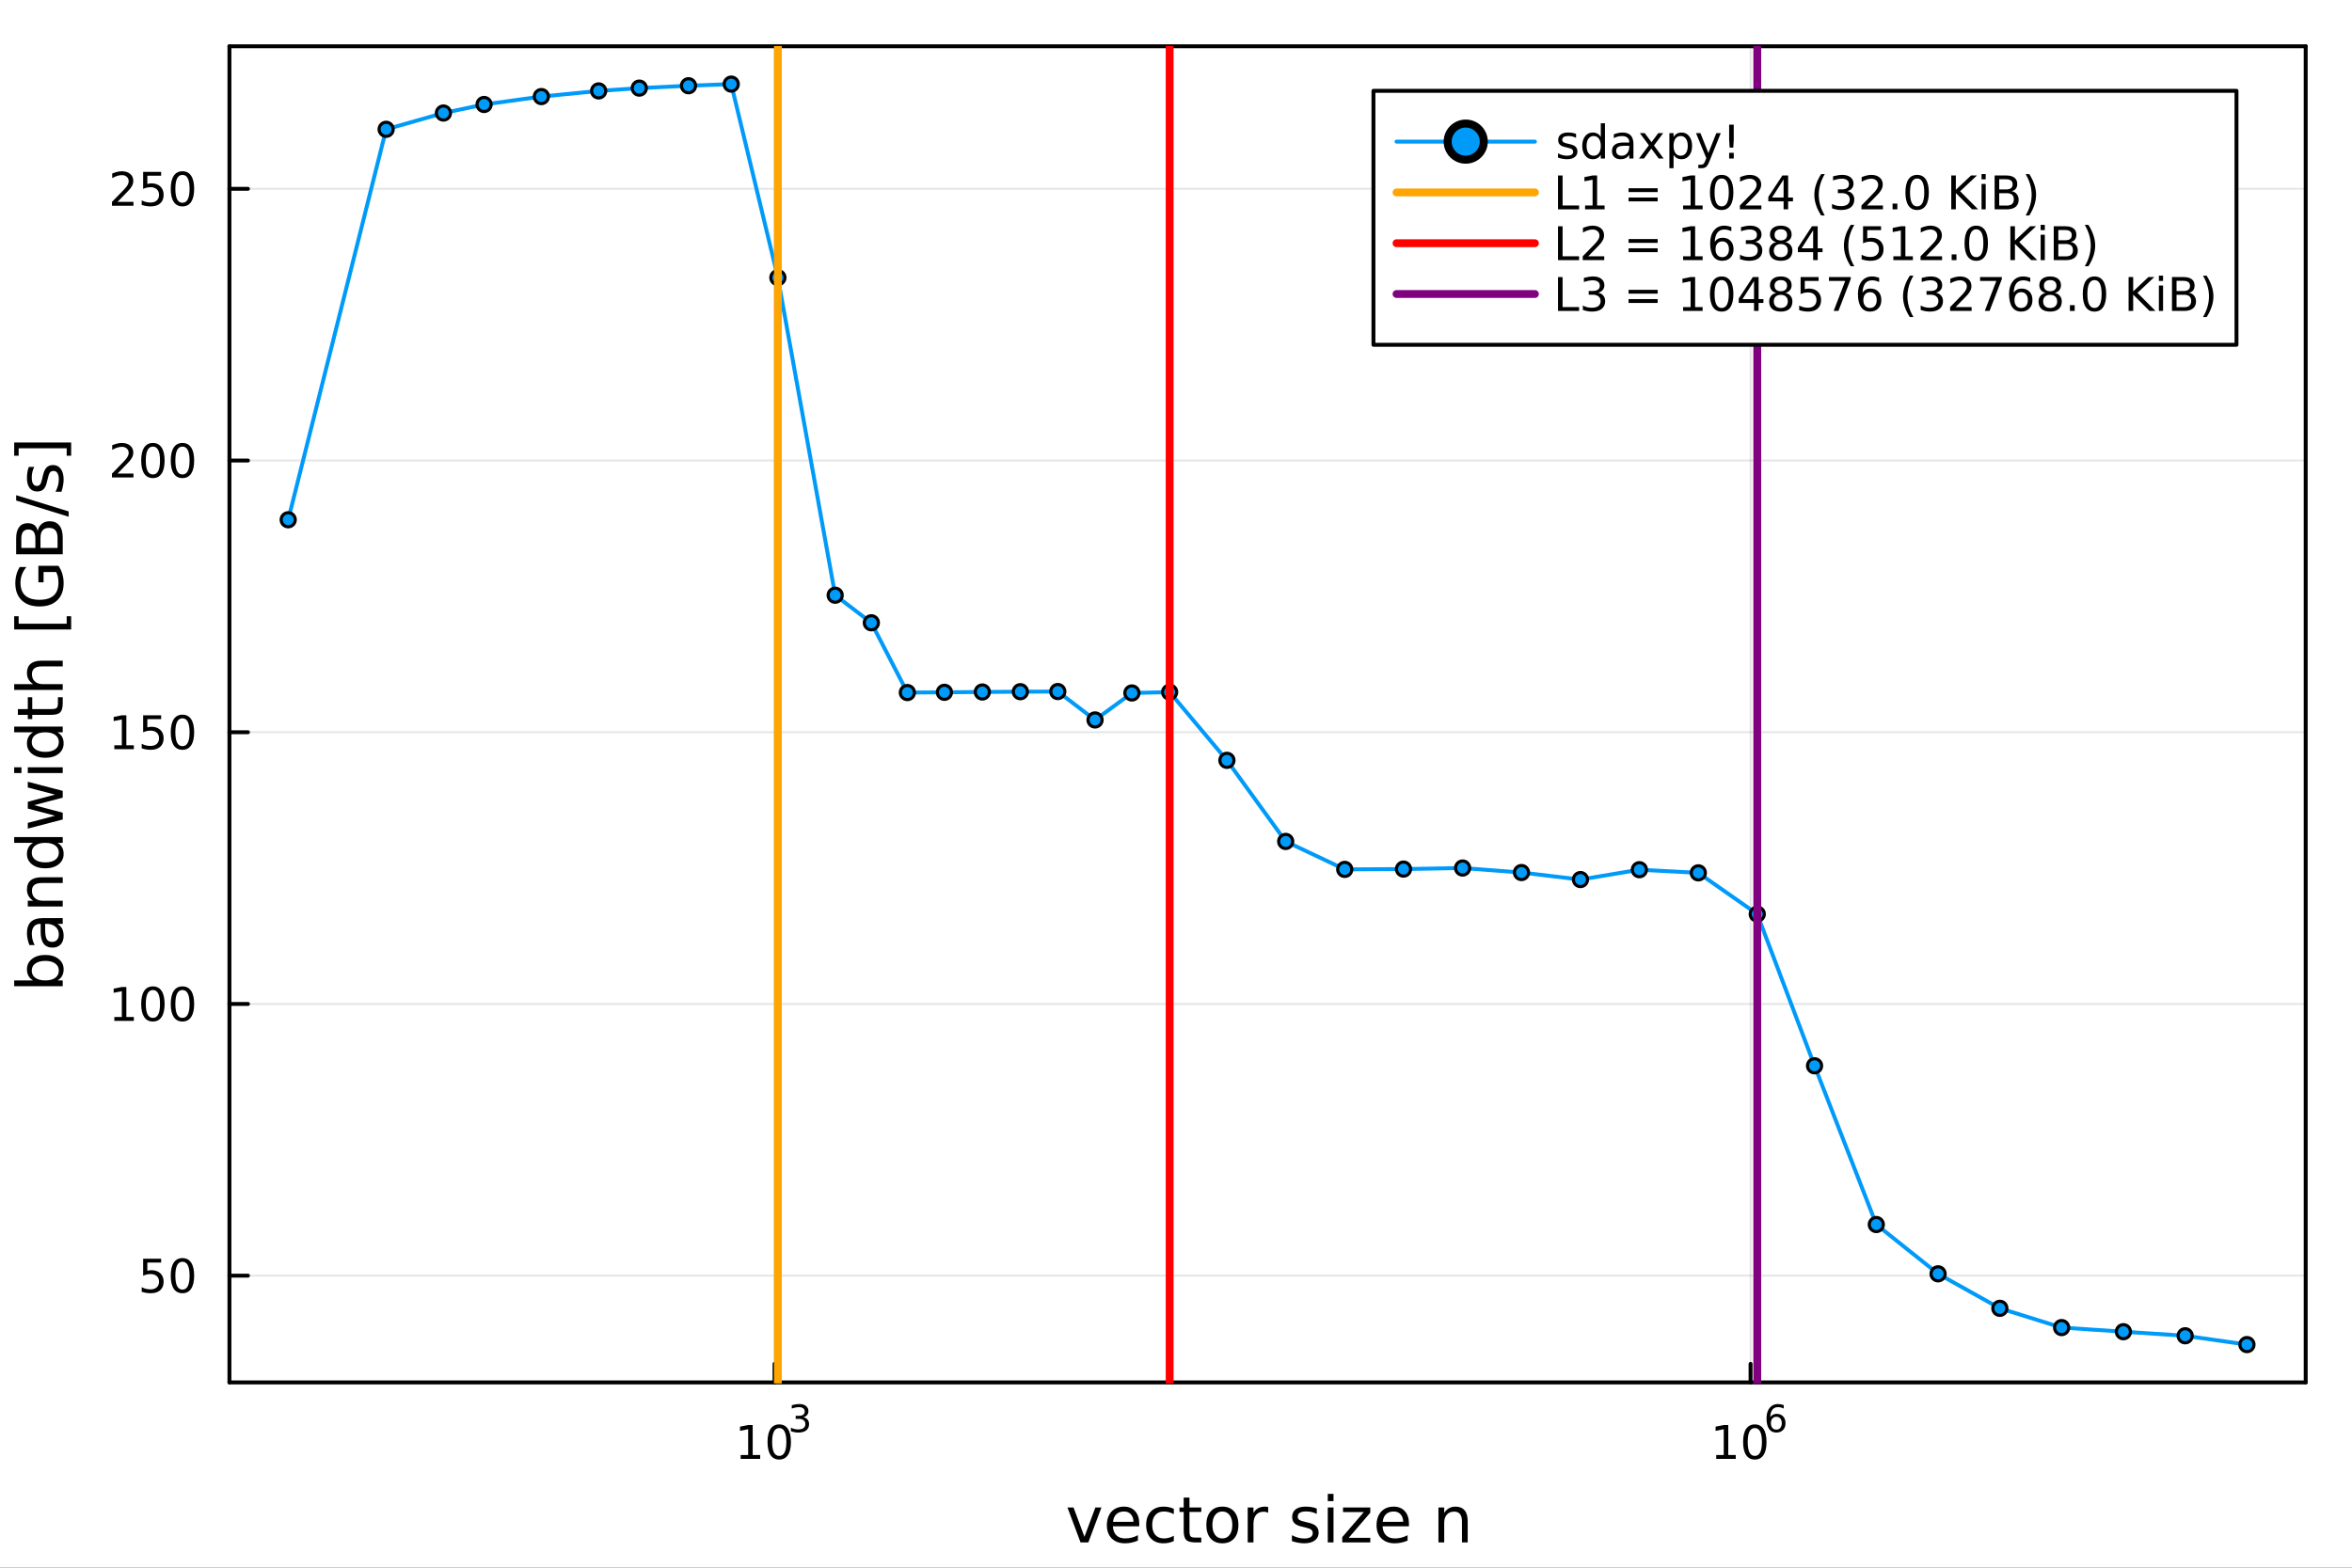<?xml version="1.0" encoding="utf-8"?>
<svg xmlns="http://www.w3.org/2000/svg" xmlns:xlink="http://www.w3.org/1999/xlink" width="600" height="400" viewBox="0 0 2400 1600">
<rect x="0" y="0" width="2400" height="1600" fill="#333333" stroke="none"/>
<defs>
  <clipPath id="clip510">
    <rect x="0" y="0" width="2400" height="1600"/>
  </clipPath>
</defs>
<path clip-path="url(#clip510)" d="M0 1600 L2400 1600 L2400 0 L0 0  Z" fill="#ffffff" fill-rule="evenodd" fill-opacity="1"/>
<defs>
  <clipPath id="clip511">
    <rect x="480" y="0" width="1681" height="1600"/>
  </clipPath>
</defs>
<path clip-path="url(#clip510)" d="M234.125 1410.9 L2352.76 1410.9 L2352.76 47.244 L234.125 47.244  Z" fill="#ffffff" fill-rule="evenodd" fill-opacity="1"/>
<defs>
  <clipPath id="clip512">
    <rect x="234" y="47" width="2120" height="1365"/>
  </clipPath>
</defs>
<polyline clip-path="url(#clip512)" style="stroke:#000000; stroke-linecap:round; stroke-linejoin:round; stroke-width:2; stroke-opacity:0.1; fill:none" points="790.344,1410.9 790.344,47.244 "/>
<polyline clip-path="url(#clip512)" style="stroke:#000000; stroke-linecap:round; stroke-linejoin:round; stroke-width:2; stroke-opacity:0.1; fill:none" points="1786.28,1410.9 1786.28,47.244 "/>
<polyline clip-path="url(#clip510)" style="stroke:#000000; stroke-linecap:round; stroke-linejoin:round; stroke-width:4; stroke-opacity:1; fill:none" points="234.125,1410.9 2352.76,1410.9 "/>
<polyline clip-path="url(#clip510)" style="stroke:#000000; stroke-linecap:round; stroke-linejoin:round; stroke-width:4; stroke-opacity:1; fill:none" points="234.125,47.244 2352.76,47.244 "/>
<polyline clip-path="url(#clip510)" style="stroke:#000000; stroke-linecap:round; stroke-linejoin:round; stroke-width:4; stroke-opacity:1; fill:none" points="790.344,1410.9 790.344,1392 "/>
<polyline clip-path="url(#clip510)" style="stroke:#000000; stroke-linecap:round; stroke-linejoin:round; stroke-width:4; stroke-opacity:1; fill:none" points="1786.28,1410.9 1786.28,1392 "/>
<path clip-path="url(#clip510)" d="M755.788 1485.02 L763.427 1485.02 L763.427 1458.66 L755.117 1460.32 L755.117 1456.06 L763.38 1454.4 L768.056 1454.4 L768.056 1485.02 L775.695 1485.02 L775.695 1488.96 L755.788 1488.96 L755.788 1485.02 Z" fill="#000000" fill-rule="nonzero" fill-opacity="1" /><path clip-path="url(#clip510)" d="M795.14 1457.48 Q791.528 1457.48 789.7 1461.04 Q787.894 1464.58 787.894 1471.71 Q787.894 1478.82 789.7 1482.38 Q791.528 1485.92 795.14 1485.92 Q798.774 1485.92 800.579 1482.38 Q802.408 1478.82 802.408 1471.71 Q802.408 1464.58 800.579 1461.04 Q798.774 1457.48 795.14 1457.48 M795.14 1453.77 Q800.95 1453.77 804.005 1458.38 Q807.084 1462.96 807.084 1471.71 Q807.084 1480.44 804.005 1485.04 Q800.95 1489.63 795.14 1489.63 Q789.329 1489.63 786.251 1485.04 Q783.195 1480.44 783.195 1471.71 Q783.195 1462.96 786.251 1458.38 Q789.329 1453.77 795.14 1453.77 Z" fill="#000000" fill-rule="nonzero" fill-opacity="1" /><path clip-path="url(#clip510)" d="M819.779 1446.41 Q822.506 1446.99 824.03 1448.83 Q825.572 1450.68 825.572 1453.38 Q825.572 1457.54 822.713 1459.82 Q819.854 1462.09 814.588 1462.09 Q812.82 1462.09 810.94 1461.73 Q809.078 1461.4 807.084 1460.7 L807.084 1457.03 Q808.664 1457.95 810.545 1458.42 Q812.425 1458.89 814.475 1458.89 Q818.049 1458.89 819.911 1457.48 Q821.792 1456.07 821.792 1453.38 Q821.792 1450.9 820.043 1449.51 Q818.312 1448.1 815.209 1448.1 L811.936 1448.1 L811.936 1444.98 L815.359 1444.98 Q818.162 1444.98 819.648 1443.87 Q821.133 1442.74 821.133 1440.63 Q821.133 1438.47 819.591 1437.32 Q818.068 1436.16 815.209 1436.16 Q813.648 1436.16 811.861 1436.49 Q810.074 1436.83 807.93 1437.55 L807.93 1434.16 Q810.093 1433.56 811.974 1433.26 Q813.874 1432.96 815.547 1432.96 Q819.873 1432.96 822.393 1434.93 Q824.914 1436.89 824.914 1440.24 Q824.914 1442.57 823.578 1444.19 Q822.243 1445.79 819.779 1446.41 Z" fill="#000000" fill-rule="nonzero" fill-opacity="1" /><path clip-path="url(#clip510)" d="M1751.27 1485.02 L1758.91 1485.02 L1758.91 1458.66 L1750.6 1460.32 L1750.6 1456.06 L1758.86 1454.4 L1763.54 1454.4 L1763.54 1485.02 L1771.18 1485.02 L1771.18 1488.96 L1751.27 1488.96 L1751.27 1485.02 Z" fill="#000000" fill-rule="nonzero" fill-opacity="1" /><path clip-path="url(#clip510)" d="M1790.62 1457.48 Q1787.01 1457.48 1785.18 1461.04 Q1783.38 1464.58 1783.38 1471.71 Q1783.38 1478.82 1785.18 1482.38 Q1787.01 1485.92 1790.62 1485.92 Q1794.26 1485.92 1796.06 1482.38 Q1797.89 1478.82 1797.89 1471.71 Q1797.89 1464.58 1796.06 1461.04 Q1794.26 1457.48 1790.62 1457.48 M1790.62 1453.77 Q1796.43 1453.77 1799.49 1458.38 Q1802.57 1462.96 1802.57 1471.71 Q1802.57 1480.44 1799.49 1485.04 Q1796.43 1489.63 1790.62 1489.63 Q1784.81 1489.63 1781.73 1485.04 Q1778.68 1480.44 1778.68 1471.71 Q1778.68 1462.96 1781.73 1458.38 Q1784.81 1453.77 1790.62 1453.77 Z" fill="#000000" fill-rule="nonzero" fill-opacity="1" /><path clip-path="url(#clip510)" d="M1812.59 1445.99 Q1810.03 1445.99 1808.53 1447.74 Q1807.04 1449.49 1807.04 1452.54 Q1807.04 1455.57 1808.53 1457.33 Q1810.03 1459.08 1812.59 1459.08 Q1815.15 1459.08 1816.64 1457.33 Q1818.14 1455.57 1818.14 1452.54 Q1818.14 1449.49 1816.64 1447.74 Q1815.15 1445.99 1812.59 1445.99 M1820.13 1434.09 L1820.13 1437.55 Q1818.7 1436.87 1817.24 1436.51 Q1815.79 1436.16 1814.36 1436.16 Q1810.6 1436.16 1808.6 1438.69 Q1806.63 1441.23 1806.35 1446.37 Q1807.46 1444.73 1809.13 1443.87 Q1810.81 1442.98 1812.82 1442.98 Q1817.05 1442.98 1819.49 1445.56 Q1821.96 1448.12 1821.96 1452.54 Q1821.96 1456.86 1819.4 1459.48 Q1816.84 1462.09 1812.59 1462.09 Q1807.72 1462.09 1805.14 1458.37 Q1802.57 1454.62 1802.57 1447.53 Q1802.57 1440.88 1805.73 1436.93 Q1808.89 1432.96 1814.21 1432.96 Q1815.64 1432.96 1817.09 1433.24 Q1818.55 1433.52 1820.13 1434.09 Z" fill="#000000" fill-rule="nonzero" fill-opacity="1" /><path clip-path="url(#clip510)" d="M1089.23 1538.54 L1095.44 1538.54 L1106.58 1568.46 L1117.72 1538.54 L1123.92 1538.54 L1110.55 1574.19 L1102.6 1574.19 L1089.23 1538.54 Z" fill="#000000" fill-rule="nonzero" fill-opacity="1" /><path clip-path="url(#clip510)" d="M1162.5 1554.9 L1162.5 1557.76 L1135.57 1557.76 Q1135.95 1563.81 1139.2 1566.99 Q1142.48 1570.14 1148.3 1570.14 Q1151.68 1570.14 1154.83 1569.32 Q1158.01 1568.49 1161.13 1566.83 L1161.13 1572.37 Q1157.98 1573.71 1154.67 1574.41 Q1151.36 1575.11 1147.95 1575.11 Q1139.42 1575.11 1134.43 1570.14 Q1129.46 1565.18 1129.46 1556.71 Q1129.46 1547.96 1134.17 1542.83 Q1138.91 1537.68 1146.93 1537.68 Q1154.13 1537.68 1158.3 1542.33 Q1162.5 1546.94 1162.5 1554.9 M1156.64 1553.18 Q1156.58 1548.37 1153.94 1545.51 Q1151.33 1542.64 1147 1542.64 Q1142.1 1542.64 1139.14 1545.41 Q1136.21 1548.18 1135.76 1553.21 L1156.64 1553.18 Z" fill="#000000" fill-rule="nonzero" fill-opacity="1" /><path clip-path="url(#clip510)" d="M1197.76 1539.91 L1197.76 1545.38 Q1195.28 1544.01 1192.77 1543.34 Q1190.28 1542.64 1187.74 1542.64 Q1182.04 1542.64 1178.89 1546.27 Q1175.74 1549.87 1175.74 1556.39 Q1175.74 1562.92 1178.89 1566.55 Q1182.04 1570.14 1187.74 1570.14 Q1190.28 1570.14 1192.77 1569.47 Q1195.28 1568.77 1197.76 1567.41 L1197.76 1572.82 Q1195.31 1573.96 1192.67 1574.54 Q1190.06 1575.11 1187.1 1575.11 Q1179.05 1575.11 1174.31 1570.05 Q1169.56 1564.99 1169.56 1556.39 Q1169.56 1547.67 1174.34 1542.68 Q1179.14 1537.68 1187.48 1537.68 Q1190.19 1537.68 1192.77 1538.25 Q1195.35 1538.79 1197.76 1539.91 Z" fill="#000000" fill-rule="nonzero" fill-opacity="1" /><path clip-path="url(#clip510)" d="M1213.74 1528.42 L1213.74 1538.54 L1225.81 1538.54 L1225.81 1543.09 L1213.74 1543.09 L1213.74 1562.44 Q1213.74 1566.8 1214.92 1568.04 Q1216.13 1569.28 1219.79 1569.28 L1225.81 1569.28 L1225.81 1574.19 L1219.79 1574.19 Q1213.01 1574.19 1210.43 1571.67 Q1207.85 1569.12 1207.85 1562.44 L1207.85 1543.09 L1203.56 1543.09 L1203.56 1538.54 L1207.85 1538.54 L1207.85 1528.42 L1213.74 1528.42 Z" fill="#000000" fill-rule="nonzero" fill-opacity="1" /><path clip-path="url(#clip510)" d="M1247.32 1542.64 Q1242.61 1542.64 1239.87 1546.34 Q1237.14 1550 1237.14 1556.39 Q1237.14 1562.79 1239.84 1566.48 Q1242.58 1570.14 1247.32 1570.14 Q1252 1570.14 1254.74 1566.45 Q1257.47 1562.76 1257.47 1556.39 Q1257.47 1550.06 1254.74 1546.37 Q1252 1542.64 1247.32 1542.64 M1247.32 1537.68 Q1254.96 1537.68 1259.32 1542.64 Q1263.68 1547.61 1263.68 1556.39 Q1263.68 1565.15 1259.32 1570.14 Q1254.96 1575.11 1247.32 1575.11 Q1239.65 1575.11 1235.29 1570.14 Q1230.96 1565.15 1230.96 1556.39 Q1230.96 1547.61 1235.29 1542.64 Q1239.65 1537.68 1247.32 1537.68 Z" fill="#000000" fill-rule="nonzero" fill-opacity="1" /><path clip-path="url(#clip510)" d="M1294.05 1544.01 Q1293.06 1543.44 1291.88 1543.18 Q1290.74 1542.9 1289.33 1542.9 Q1284.37 1542.9 1281.7 1546.14 Q1279.05 1549.36 1279.05 1555.41 L1279.05 1574.19 L1273.17 1574.19 L1273.17 1538.54 L1279.05 1538.54 L1279.05 1544.08 Q1280.9 1540.83 1283.86 1539.27 Q1286.82 1537.68 1291.05 1537.68 Q1291.66 1537.68 1292.39 1537.77 Q1293.12 1537.84 1294.01 1538 L1294.05 1544.01 Z" fill="#000000" fill-rule="nonzero" fill-opacity="1" /><path clip-path="url(#clip510)" d="M1343.63 1539.59 L1343.63 1545.13 Q1341.15 1543.85 1338.48 1543.22 Q1335.8 1542.58 1332.94 1542.58 Q1328.58 1542.58 1326.38 1543.92 Q1324.22 1545.25 1324.22 1547.93 Q1324.22 1549.96 1325.78 1551.14 Q1327.34 1552.29 1332.05 1553.34 L1334.05 1553.78 Q1340.29 1555.12 1342.9 1557.57 Q1345.54 1559.99 1345.54 1564.35 Q1345.54 1569.32 1341.6 1572.21 Q1337.68 1575.11 1330.81 1575.11 Q1327.94 1575.11 1324.82 1574.54 Q1321.74 1573.99 1318.3 1572.88 L1318.3 1566.83 Q1321.55 1568.52 1324.7 1569.38 Q1327.85 1570.21 1330.93 1570.21 Q1335.07 1570.21 1337.3 1568.81 Q1339.53 1567.37 1339.53 1564.8 Q1339.53 1562.41 1337.91 1561.14 Q1336.31 1559.86 1330.87 1558.68 L1328.83 1558.21 Q1323.39 1557.06 1320.97 1554.71 Q1318.55 1552.32 1318.55 1548.18 Q1318.55 1543.15 1322.12 1540.42 Q1325.68 1537.68 1332.24 1537.68 Q1335.49 1537.68 1338.35 1538.16 Q1341.22 1538.63 1343.63 1539.59 Z" fill="#000000" fill-rule="nonzero" fill-opacity="1" /><path clip-path="url(#clip510)" d="M1354.87 1538.54 L1360.73 1538.54 L1360.73 1574.19 L1354.87 1574.19 L1354.87 1538.54 M1354.87 1524.66 L1360.73 1524.66 L1360.73 1532.08 L1354.87 1532.08 L1354.87 1524.66 Z" fill="#000000" fill-rule="nonzero" fill-opacity="1" /><path clip-path="url(#clip510)" d="M1370.43 1538.54 L1398.25 1538.54 L1398.25 1543.88 L1376.23 1569.51 L1398.25 1569.51 L1398.25 1574.19 L1369.64 1574.19 L1369.64 1568.84 L1391.66 1543.22 L1370.43 1543.22 L1370.43 1538.54 Z" fill="#000000" fill-rule="nonzero" fill-opacity="1" /><path clip-path="url(#clip510)" d="M1437.69 1554.9 L1437.69 1557.76 L1410.76 1557.76 Q1411.14 1563.81 1414.39 1566.99 Q1417.67 1570.14 1423.49 1570.14 Q1426.87 1570.14 1430.02 1569.32 Q1433.2 1568.49 1436.32 1566.83 L1436.32 1572.37 Q1433.17 1573.71 1429.86 1574.41 Q1426.55 1575.11 1423.14 1575.11 Q1414.61 1575.11 1409.61 1570.14 Q1404.65 1565.18 1404.65 1556.71 Q1404.65 1547.96 1409.36 1542.83 Q1414.1 1537.68 1422.12 1537.68 Q1429.32 1537.68 1433.49 1542.33 Q1437.69 1546.94 1437.69 1554.9 M1431.83 1553.18 Q1431.77 1548.37 1429.13 1545.51 Q1426.52 1542.64 1422.19 1542.64 Q1417.29 1542.64 1414.33 1545.41 Q1411.4 1548.18 1410.95 1553.21 L1431.83 1553.18 Z" fill="#000000" fill-rule="nonzero" fill-opacity="1" /><path clip-path="url(#clip510)" d="M1497.65 1552.67 L1497.65 1574.19 L1491.8 1574.19 L1491.8 1552.86 Q1491.8 1547.8 1489.82 1545.29 Q1487.85 1542.77 1483.9 1542.77 Q1479.16 1542.77 1476.42 1545.79 Q1473.69 1548.82 1473.69 1554.04 L1473.69 1574.19 L1467.8 1574.19 L1467.8 1538.54 L1473.69 1538.54 L1473.69 1544.08 Q1475.79 1540.86 1478.62 1539.27 Q1481.48 1537.68 1485.21 1537.68 Q1491.35 1537.68 1494.5 1541.5 Q1497.65 1545.29 1497.65 1552.67 Z" fill="#000000" fill-rule="nonzero" fill-opacity="1" /><polyline clip-path="url(#clip512)" style="stroke:#000000; stroke-linecap:round; stroke-linejoin:round; stroke-width:2; stroke-opacity:0.1; fill:none" points="234.125,1301.94 2352.76,1301.94 "/>
<polyline clip-path="url(#clip512)" style="stroke:#000000; stroke-linecap:round; stroke-linejoin:round; stroke-width:2; stroke-opacity:0.1; fill:none" points="234.125,1024.63 2352.76,1024.63 "/>
<polyline clip-path="url(#clip512)" style="stroke:#000000; stroke-linecap:round; stroke-linejoin:round; stroke-width:2; stroke-opacity:0.1; fill:none" points="234.125,747.315 2352.76,747.315 "/>
<polyline clip-path="url(#clip512)" style="stroke:#000000; stroke-linecap:round; stroke-linejoin:round; stroke-width:2; stroke-opacity:0.1; fill:none" points="234.125,470.004 2352.76,470.004 "/>
<polyline clip-path="url(#clip512)" style="stroke:#000000; stroke-linecap:round; stroke-linejoin:round; stroke-width:2; stroke-opacity:0.1; fill:none" points="234.125,192.693 2352.76,192.693 "/>
<polyline clip-path="url(#clip510)" style="stroke:#000000; stroke-linecap:round; stroke-linejoin:round; stroke-width:4; stroke-opacity:1; fill:none" points="234.125,1410.9 234.125,47.244 "/>
<polyline clip-path="url(#clip510)" style="stroke:#000000; stroke-linecap:round; stroke-linejoin:round; stroke-width:4; stroke-opacity:1; fill:none" points="2352.76,1410.9 2352.76,47.244 "/>
<polyline clip-path="url(#clip510)" style="stroke:#000000; stroke-linecap:round; stroke-linejoin:round; stroke-width:4; stroke-opacity:1; fill:none" points="234.125,1301.94 253.023,1301.94 "/>
<polyline clip-path="url(#clip510)" style="stroke:#000000; stroke-linecap:round; stroke-linejoin:round; stroke-width:4; stroke-opacity:1; fill:none" points="234.125,1024.63 253.023,1024.63 "/>
<polyline clip-path="url(#clip510)" style="stroke:#000000; stroke-linecap:round; stroke-linejoin:round; stroke-width:4; stroke-opacity:1; fill:none" points="234.125,747.315 253.023,747.315 "/>
<polyline clip-path="url(#clip510)" style="stroke:#000000; stroke-linecap:round; stroke-linejoin:round; stroke-width:4; stroke-opacity:1; fill:none" points="234.125,470.004 253.023,470.004 "/>
<polyline clip-path="url(#clip510)" style="stroke:#000000; stroke-linecap:round; stroke-linejoin:round; stroke-width:4; stroke-opacity:1; fill:none" points="234.125,192.693 253.023,192.693 "/>
<path clip-path="url(#clip510)" d="M146.066 1284.66 L164.422 1284.66 L164.422 1288.59 L150.348 1288.59 L150.348 1297.06 Q151.366 1296.72 152.385 1296.55 Q153.403 1296.37 154.422 1296.37 Q160.209 1296.37 163.589 1299.54 Q166.968 1302.71 166.968 1308.13 Q166.968 1313.71 163.496 1316.81 Q160.024 1319.89 153.704 1319.89 Q151.528 1319.89 149.26 1319.52 Q147.015 1319.15 144.607 1318.41 L144.607 1313.71 Q146.691 1314.84 148.913 1315.4 Q151.135 1315.95 153.612 1315.95 Q157.616 1315.95 159.954 1313.85 Q162.292 1311.74 162.292 1308.13 Q162.292 1304.52 159.954 1302.41 Q157.616 1300.3 153.612 1300.3 Q151.737 1300.3 149.862 1300.72 Q148.01 1301.14 146.066 1302.02 L146.066 1284.66 Z" fill="#000000" fill-rule="nonzero" fill-opacity="1" /><path clip-path="url(#clip510)" d="M186.181 1287.74 Q182.57 1287.74 180.741 1291.3 Q178.936 1294.84 178.936 1301.97 Q178.936 1309.08 180.741 1312.64 Q182.57 1316.18 186.181 1316.18 Q189.815 1316.18 191.621 1312.64 Q193.45 1309.08 193.45 1301.97 Q193.45 1294.84 191.621 1291.3 Q189.815 1287.74 186.181 1287.74 M186.181 1284.03 Q191.991 1284.03 195.047 1288.64 Q198.125 1293.22 198.125 1301.97 Q198.125 1310.7 195.047 1315.3 Q191.991 1319.89 186.181 1319.89 Q180.371 1319.89 177.292 1315.3 Q174.237 1310.7 174.237 1301.97 Q174.237 1293.22 177.292 1288.64 Q180.371 1284.03 186.181 1284.03 Z" fill="#000000" fill-rule="nonzero" fill-opacity="1" /><path clip-path="url(#clip510)" d="M116.668 1037.97 L124.306 1037.97 L124.306 1011.61 L115.996 1013.27 L115.996 1009.01 L124.26 1007.35 L128.936 1007.35 L128.936 1037.97 L136.575 1037.97 L136.575 1041.91 L116.668 1041.91 L116.668 1037.97 Z" fill="#000000" fill-rule="nonzero" fill-opacity="1" /><path clip-path="url(#clip510)" d="M156.019 1010.42 Q152.408 1010.42 150.579 1013.99 Q148.774 1017.53 148.774 1024.66 Q148.774 1031.77 150.579 1035.33 Q152.408 1038.87 156.019 1038.87 Q159.653 1038.87 161.459 1035.33 Q163.288 1031.77 163.288 1024.66 Q163.288 1017.53 161.459 1013.99 Q159.653 1010.42 156.019 1010.42 M156.019 1006.72 Q161.829 1006.72 164.885 1011.33 Q167.964 1015.91 167.964 1024.66 Q167.964 1033.39 164.885 1037.99 Q161.829 1042.58 156.019 1042.58 Q150.209 1042.58 147.13 1037.99 Q144.075 1033.39 144.075 1024.66 Q144.075 1015.91 147.13 1011.33 Q150.209 1006.72 156.019 1006.72 Z" fill="#000000" fill-rule="nonzero" fill-opacity="1" /><path clip-path="url(#clip510)" d="M186.181 1010.42 Q182.57 1010.42 180.741 1013.99 Q178.936 1017.53 178.936 1024.66 Q178.936 1031.77 180.741 1035.33 Q182.57 1038.87 186.181 1038.87 Q189.815 1038.87 191.621 1035.33 Q193.45 1031.77 193.45 1024.66 Q193.45 1017.53 191.621 1013.99 Q189.815 1010.42 186.181 1010.42 M186.181 1006.72 Q191.991 1006.72 195.047 1011.33 Q198.125 1015.91 198.125 1024.66 Q198.125 1033.39 195.047 1037.99 Q191.991 1042.58 186.181 1042.58 Q180.371 1042.58 177.292 1037.99 Q174.237 1033.39 174.237 1024.66 Q174.237 1015.91 177.292 1011.33 Q180.371 1006.72 186.181 1006.72 Z" fill="#000000" fill-rule="nonzero" fill-opacity="1" /><path clip-path="url(#clip510)" d="M116.668 760.66 L124.306 760.66 L124.306 734.294 L115.996 735.961 L115.996 731.702 L124.26 730.035 L128.936 730.035 L128.936 760.66 L136.575 760.66 L136.575 764.595 L116.668 764.595 L116.668 760.66 Z" fill="#000000" fill-rule="nonzero" fill-opacity="1" /><path clip-path="url(#clip510)" d="M146.066 730.035 L164.422 730.035 L164.422 733.97 L150.348 733.97 L150.348 742.442 Q151.366 742.095 152.385 741.933 Q153.403 741.748 154.422 741.748 Q160.209 741.748 163.589 744.919 Q166.968 748.09 166.968 753.507 Q166.968 759.086 163.496 762.187 Q160.024 765.266 153.704 765.266 Q151.528 765.266 149.26 764.896 Q147.015 764.525 144.607 763.785 L144.607 759.086 Q146.691 760.22 148.913 760.775 Q151.135 761.331 153.612 761.331 Q157.616 761.331 159.954 759.225 Q162.292 757.118 162.292 753.507 Q162.292 749.896 159.954 747.789 Q157.616 745.683 153.612 745.683 Q151.737 745.683 149.862 746.1 Q148.01 746.516 146.066 747.396 L146.066 730.035 Z" fill="#000000" fill-rule="nonzero" fill-opacity="1" /><path clip-path="url(#clip510)" d="M186.181 733.114 Q182.57 733.114 180.741 736.678 Q178.936 740.22 178.936 747.35 Q178.936 754.456 180.741 758.021 Q182.57 761.562 186.181 761.562 Q189.815 761.562 191.621 758.021 Q193.45 754.456 193.45 747.35 Q193.45 740.22 191.621 736.678 Q189.815 733.114 186.181 733.114 M186.181 729.41 Q191.991 729.41 195.047 734.016 Q198.125 738.6 198.125 747.35 Q198.125 756.076 195.047 760.683 Q191.991 765.266 186.181 765.266 Q180.371 765.266 177.292 760.683 Q174.237 756.076 174.237 747.35 Q174.237 738.6 177.292 734.016 Q180.371 729.41 186.181 729.41 Z" fill="#000000" fill-rule="nonzero" fill-opacity="1" /><path clip-path="url(#clip510)" d="M119.885 483.349 L136.204 483.349 L136.204 487.284 L114.26 487.284 L114.26 483.349 Q116.922 480.594 121.505 475.964 Q126.112 471.312 127.292 469.969 Q129.538 467.446 130.417 465.71 Q131.32 463.951 131.32 462.261 Q131.32 459.506 129.376 457.77 Q127.455 456.034 124.353 456.034 Q122.154 456.034 119.7 456.798 Q117.269 457.562 114.492 459.113 L114.492 454.391 Q117.316 453.256 119.769 452.678 Q122.223 452.099 124.26 452.099 Q129.63 452.099 132.825 454.784 Q136.019 457.469 136.019 461.96 Q136.019 464.09 135.209 466.011 Q134.422 467.909 132.316 470.502 Q131.737 471.173 128.635 474.39 Q125.533 477.585 119.885 483.349 Z" fill="#000000" fill-rule="nonzero" fill-opacity="1" /><path clip-path="url(#clip510)" d="M156.019 455.803 Q152.408 455.803 150.579 459.367 Q148.774 462.909 148.774 470.039 Q148.774 477.145 150.579 480.71 Q152.408 484.251 156.019 484.251 Q159.653 484.251 161.459 480.71 Q163.288 477.145 163.288 470.039 Q163.288 462.909 161.459 459.367 Q159.653 455.803 156.019 455.803 M156.019 452.099 Q161.829 452.099 164.885 456.705 Q167.964 461.289 167.964 470.039 Q167.964 478.765 164.885 483.372 Q161.829 487.955 156.019 487.955 Q150.209 487.955 147.13 483.372 Q144.075 478.765 144.075 470.039 Q144.075 461.289 147.13 456.705 Q150.209 452.099 156.019 452.099 Z" fill="#000000" fill-rule="nonzero" fill-opacity="1" /><path clip-path="url(#clip510)" d="M186.181 455.803 Q182.57 455.803 180.741 459.367 Q178.936 462.909 178.936 470.039 Q178.936 477.145 180.741 480.71 Q182.57 484.251 186.181 484.251 Q189.815 484.251 191.621 480.71 Q193.45 477.145 193.45 470.039 Q193.45 462.909 191.621 459.367 Q189.815 455.803 186.181 455.803 M186.181 452.099 Q191.991 452.099 195.047 456.705 Q198.125 461.289 198.125 470.039 Q198.125 478.765 195.047 483.372 Q191.991 487.955 186.181 487.955 Q180.371 487.955 177.292 483.372 Q174.237 478.765 174.237 470.039 Q174.237 461.289 177.292 456.705 Q180.371 452.099 186.181 452.099 Z" fill="#000000" fill-rule="nonzero" fill-opacity="1" /><path clip-path="url(#clip510)" d="M119.885 206.038 L136.204 206.038 L136.204 209.973 L114.26 209.973 L114.26 206.038 Q116.922 203.283 121.505 198.653 Q126.112 194.001 127.292 192.658 Q129.538 190.135 130.417 188.399 Q131.32 186.64 131.32 184.95 Q131.32 182.195 129.376 180.459 Q127.455 178.723 124.353 178.723 Q122.154 178.723 119.7 179.487 Q117.269 180.251 114.492 181.802 L114.492 177.08 Q117.316 175.945 119.769 175.367 Q122.223 174.788 124.26 174.788 Q129.63 174.788 132.825 177.473 Q136.019 180.158 136.019 184.649 Q136.019 186.779 135.209 188.7 Q134.422 190.598 132.316 193.191 Q131.737 193.862 128.635 197.079 Q125.533 200.274 119.885 206.038 Z" fill="#000000" fill-rule="nonzero" fill-opacity="1" /><path clip-path="url(#clip510)" d="M146.066 175.413 L164.422 175.413 L164.422 179.348 L150.348 179.348 L150.348 187.82 Q151.366 187.473 152.385 187.311 Q153.403 187.126 154.422 187.126 Q160.209 187.126 163.589 190.297 Q166.968 193.468 166.968 198.885 Q166.968 204.464 163.496 207.565 Q160.024 210.644 153.704 210.644 Q151.528 210.644 149.26 210.274 Q147.015 209.903 144.607 209.163 L144.607 204.464 Q146.691 205.598 148.913 206.153 Q151.135 206.709 153.612 206.709 Q157.616 206.709 159.954 204.603 Q162.292 202.496 162.292 198.885 Q162.292 195.274 159.954 193.167 Q157.616 191.061 153.612 191.061 Q151.737 191.061 149.862 191.478 Q148.01 191.894 146.066 192.774 L146.066 175.413 Z" fill="#000000" fill-rule="nonzero" fill-opacity="1" /><path clip-path="url(#clip510)" d="M186.181 178.492 Q182.57 178.492 180.741 182.056 Q178.936 185.598 178.936 192.728 Q178.936 199.834 180.741 203.399 Q182.57 206.94 186.181 206.94 Q189.815 206.94 191.621 203.399 Q193.45 199.834 193.45 192.728 Q193.45 185.598 191.621 182.056 Q189.815 178.492 186.181 178.492 M186.181 174.788 Q191.991 174.788 195.047 179.394 Q198.125 183.978 198.125 192.728 Q198.125 201.454 195.047 206.061 Q191.991 210.644 186.181 210.644 Q180.371 210.644 177.292 206.061 Q174.237 201.454 174.237 192.728 Q174.237 183.978 177.292 179.394 Q180.371 174.788 186.181 174.788 Z" fill="#000000" fill-rule="nonzero" fill-opacity="1" /><path clip-path="url(#clip510)" d="M46.212 980.707 Q39.751 980.707 36.09 983.38 Q32.398 986.022 32.398 990.669 Q32.398 995.316 36.09 997.99 Q39.751 1000.63 46.212 1000.63 Q52.673 1000.63 56.365 997.99 Q60.026 995.316 60.026 990.669 Q60.026 986.022 56.365 983.38 Q52.673 980.707 46.212 980.707 M33.767 1000.63 Q30.584 998.785 29.056 995.984 Q27.497 993.152 27.497 989.237 Q27.497 982.744 32.653 978.702 Q37.809 974.628 46.212 974.628 Q54.615 974.628 59.771 978.702 Q64.927 982.744 64.927 989.237 Q64.927 993.152 63.399 995.984 Q61.84 998.785 58.657 1000.63 L64.004 1000.63 L64.004 1006.52 L14.479 1006.52 L14.479 1000.63 L33.767 1000.63 Z" fill="#000000" fill-rule="nonzero" fill-opacity="1" /><path clip-path="url(#clip510)" d="M46.085 948.719 Q46.085 955.817 47.708 958.554 Q49.331 961.291 53.246 961.291 Q56.365 961.291 58.211 959.254 Q60.026 957.185 60.026 953.652 Q60.026 948.783 56.588 945.855 Q53.119 942.894 47.39 942.894 L46.085 942.894 L46.085 948.719 M43.666 937.038 L64.004 937.038 L64.004 942.894 L58.593 942.894 Q61.84 944.9 63.399 947.892 Q64.927 950.883 64.927 955.212 Q64.927 960.687 61.872 963.933 Q58.784 967.148 53.628 967.148 Q47.612 967.148 44.557 963.137 Q41.501 959.095 41.501 951.106 L41.501 942.894 L40.928 942.894 Q36.886 942.894 34.69 945.568 Q32.462 948.21 32.462 953.016 Q32.462 956.071 33.194 958.968 Q33.926 961.864 35.39 964.538 L29.98 964.538 Q28.738 961.323 28.133 958.299 Q27.497 955.276 27.497 952.411 Q27.497 944.677 31.507 940.857 Q35.518 937.038 43.666 937.038 Z" fill="#000000" fill-rule="nonzero" fill-opacity="1" /><path clip-path="url(#clip510)" d="M42.488 895.343 L64.004 895.343 L64.004 901.199 L42.679 901.199 Q37.618 901.199 35.104 903.172 Q32.589 905.146 32.589 909.093 Q32.589 913.835 35.613 916.572 Q38.637 919.31 43.857 919.31 L64.004 919.31 L64.004 925.198 L28.356 925.198 L28.356 919.31 L33.894 919.31 Q30.68 917.209 29.088 914.376 Q27.497 911.512 27.497 907.788 Q27.497 901.645 31.316 898.494 Q35.104 895.343 42.488 895.343 Z" fill="#000000" fill-rule="nonzero" fill-opacity="1" /><path clip-path="url(#clip510)" d="M33.767 860.204 L14.479 860.204 L14.479 854.347 L64.004 854.347 L64.004 860.204 L58.657 860.204 Q61.84 862.05 63.399 864.883 Q64.927 867.684 64.927 871.63 Q64.927 878.092 59.771 882.166 Q54.615 886.208 46.212 886.208 Q37.809 886.208 32.653 882.166 Q27.497 878.092 27.497 871.63 Q27.497 867.684 29.056 864.883 Q30.584 862.05 33.767 860.204 M46.212 880.16 Q52.673 880.16 56.365 877.519 Q60.026 874.845 60.026 870.198 Q60.026 865.551 56.365 862.878 Q52.673 860.204 46.212 860.204 Q39.751 860.204 36.09 862.878 Q32.398 865.551 32.398 870.198 Q32.398 874.845 36.09 877.519 Q39.751 880.16 46.212 880.16 Z" fill="#000000" fill-rule="nonzero" fill-opacity="1" /><path clip-path="url(#clip510)" d="M28.356 845.69 L28.356 839.834 L56.174 832.513 L28.356 825.224 L28.356 818.318 L56.174 810.997 L28.356 803.708 L28.356 797.852 L64.004 807.178 L64.004 814.084 L34.786 821.755 L64.004 829.458 L64.004 836.364 L28.356 845.69 Z" fill="#000000" fill-rule="nonzero" fill-opacity="1" /><path clip-path="url(#clip510)" d="M28.356 788.972 L28.356 783.115 L64.004 783.115 L64.004 788.972 L28.356 788.972 M14.479 788.972 L14.479 783.115 L21.895 783.115 L21.895 788.972 L14.479 788.972 Z" fill="#000000" fill-rule="nonzero" fill-opacity="1" /><path clip-path="url(#clip510)" d="M33.767 747.404 L14.479 747.404 L14.479 741.547 L64.004 741.547 L64.004 747.404 L58.657 747.404 Q61.84 749.25 63.399 752.082 Q64.927 754.883 64.927 758.83 Q64.927 765.291 59.771 769.365 Q54.615 773.408 46.212 773.408 Q37.809 773.408 32.653 769.365 Q27.497 765.291 27.497 758.83 Q27.497 754.883 29.056 752.082 Q30.584 749.25 33.767 747.404 M46.212 767.36 Q52.673 767.36 56.365 764.718 Q60.026 762.045 60.026 757.398 Q60.026 752.751 56.365 750.077 Q52.673 747.404 46.212 747.404 Q39.751 747.404 36.09 750.077 Q32.398 752.751 32.398 757.398 Q32.398 762.045 36.09 764.718 Q39.751 767.36 46.212 767.36 Z" fill="#000000" fill-rule="nonzero" fill-opacity="1" /><path clip-path="url(#clip510)" d="M18.235 723.691 L28.356 723.691 L28.356 711.628 L32.908 711.628 L32.908 723.691 L52.259 723.691 Q56.62 723.691 57.861 722.514 Q59.103 721.304 59.103 717.644 L59.103 711.628 L64.004 711.628 L64.004 717.644 Q64.004 724.423 61.49 727.002 Q58.943 729.58 52.259 729.58 L32.908 729.58 L32.908 733.876 L28.356 733.876 L28.356 729.58 L18.235 729.58 L18.235 723.691 Z" fill="#000000" fill-rule="nonzero" fill-opacity="1" /><path clip-path="url(#clip510)" d="M42.488 674.293 L64.004 674.293 L64.004 680.15 L42.679 680.15 Q37.618 680.15 35.104 682.123 Q32.589 684.097 32.589 688.043 Q32.589 692.786 35.613 695.523 Q38.637 698.26 43.857 698.26 L64.004 698.26 L64.004 704.149 L14.479 704.149 L14.479 698.26 L33.894 698.26 Q30.68 696.16 29.088 693.327 Q27.497 690.462 27.497 686.738 Q27.497 680.596 31.316 677.444 Q35.104 674.293 42.488 674.293 Z" fill="#000000" fill-rule="nonzero" fill-opacity="1" /><path clip-path="url(#clip510)" d="M14.479 642.433 L14.479 628.938 L19.03 628.938 L19.03 636.577 L68.046 636.577 L68.046 628.938 L72.598 628.938 L72.598 642.433 L14.479 642.433 Z" fill="#000000" fill-rule="nonzero" fill-opacity="1" /><path clip-path="url(#clip510)" d="M57.225 583.805 L44.461 583.805 L44.461 594.308 L39.178 594.308 L39.178 577.439 L59.58 577.439 Q62.222 581.163 63.59 585.651 Q64.927 590.139 64.927 595.231 Q64.927 606.371 58.434 612.673 Q51.909 618.944 40.292 618.944 Q28.643 618.944 22.15 612.673 Q15.625 606.371 15.625 595.231 Q15.625 590.584 16.771 586.415 Q17.916 582.214 20.144 578.681 L26.988 578.681 Q23.964 582.245 22.436 586.256 Q20.908 590.266 20.908 594.69 Q20.908 603.411 25.778 607.804 Q30.648 612.164 40.292 612.164 Q49.904 612.164 54.774 607.804 Q59.644 603.411 59.644 594.69 Q59.644 591.285 59.071 588.611 Q58.466 585.937 57.225 583.805 Z" fill="#000000" fill-rule="nonzero" fill-opacity="1" /><path clip-path="url(#clip510)" d="M41.31 559.265 L58.721 559.265 L58.721 548.953 Q58.721 543.765 56.588 541.282 Q54.424 538.768 50 538.768 Q45.544 538.768 43.443 541.282 Q41.31 543.765 41.31 548.953 L41.31 559.265 M21.768 559.265 L36.09 559.265 L36.09 549.748 Q36.09 545.038 34.34 542.746 Q32.558 540.423 28.929 540.423 Q25.332 540.423 23.55 542.746 Q21.768 545.038 21.768 549.748 L21.768 559.265 M16.484 565.695 L16.484 549.271 Q16.484 541.919 19.54 537.94 Q22.595 533.961 28.229 533.961 Q32.589 533.961 35.167 535.998 Q37.746 538.036 38.382 541.982 Q39.401 537.24 42.647 534.63 Q45.862 531.988 50.7 531.988 Q57.066 531.988 60.535 536.317 Q64.004 540.645 64.004 548.634 L64.004 565.695 L16.484 565.695 Z" fill="#000000" fill-rule="nonzero" fill-opacity="1" /><path clip-path="url(#clip510)" d="M16.484 510.822 L16.484 505.411 L70.052 521.962 L70.052 527.373 L16.484 510.822 Z" fill="#000000" fill-rule="nonzero" fill-opacity="1" /><path clip-path="url(#clip510)" d="M29.407 476.543 L34.945 476.543 Q33.672 479.025 33.035 481.699 Q32.398 484.373 32.398 487.237 Q32.398 491.598 33.735 493.794 Q35.072 495.958 37.746 495.958 Q39.783 495.958 40.96 494.399 Q42.106 492.839 43.157 488.128 L43.602 486.123 Q44.939 479.885 47.39 477.275 Q49.809 474.633 54.169 474.633 Q59.134 474.633 62.031 478.58 Q64.927 482.495 64.927 489.37 Q64.927 492.234 64.354 495.353 Q63.813 498.441 62.699 501.878 L56.652 501.878 Q58.339 498.632 59.198 495.481 Q60.026 492.33 60.026 489.242 Q60.026 485.105 58.625 482.877 Q57.193 480.649 54.615 480.649 Q52.228 480.649 50.955 482.272 Q49.681 483.863 48.504 489.306 L48.026 491.343 Q46.88 496.786 44.525 499.205 Q42.138 501.624 38 501.624 Q32.971 501.624 30.234 498.059 Q27.497 494.494 27.497 487.937 Q27.497 484.691 27.974 481.826 Q28.452 478.962 29.407 476.543 Z" fill="#000000" fill-rule="nonzero" fill-opacity="1" /><path clip-path="url(#clip510)" d="M14.479 451.621 L72.598 451.621 L72.598 465.116 L68.046 465.116 L68.046 457.509 L19.03 457.509 L19.03 465.116 L14.479 465.116 L14.479 451.621 Z" fill="#000000" fill-rule="nonzero" fill-opacity="1" /><polyline clip-path="url(#clip512)" style="stroke:#009af9; stroke-linecap:round; stroke-linejoin:round; stroke-width:4; stroke-opacity:1; fill:none" points="294.087,530.464 394.022,131.968 452.481,115.357 493.957,106.631 552.416,98.557 610.874,92.792 652.351,89.915 702.569,87.5 746.151,85.838 793.764,283.362 852.222,607.481 889.122,635.617 925.871,706.836 963.698,706.566 1002.38,706.258 1041.18,705.946 1079.38,705.793 1117.39,734.783 1155,707.247 1193.51,706.401 1251.96,775.999 1311.92,858.779 1372.18,887.306 1432.15,886.993 1492.46,885.91 1552.52,890.524 1612.71,897.689 1672.84,887.625 1732.98,890.84 1793.12,932.931 1851.58,1087.76 1914.6,1249.77 1977.64,1300.08 2040.67,1335.27 2103.7,1354.94 2166.73,1359.15 2229.76,1363.3 2292.79,1372.3 "/>
<circle clip-path="url(#clip512)" cx="294.087" cy="530.464" r="7.2" fill="#009af9" fill-rule="evenodd" fill-opacity="1" stroke="#000000" stroke-opacity="1" stroke-width="3.2"/>
<circle clip-path="url(#clip512)" cx="394.022" cy="131.968" r="7.2" fill="#009af9" fill-rule="evenodd" fill-opacity="1" stroke="#000000" stroke-opacity="1" stroke-width="3.2"/>
<circle clip-path="url(#clip512)" cx="452.481" cy="115.357" r="7.2" fill="#009af9" fill-rule="evenodd" fill-opacity="1" stroke="#000000" stroke-opacity="1" stroke-width="3.2"/>
<circle clip-path="url(#clip512)" cx="493.957" cy="106.631" r="7.2" fill="#009af9" fill-rule="evenodd" fill-opacity="1" stroke="#000000" stroke-opacity="1" stroke-width="3.2"/>
<circle clip-path="url(#clip512)" cx="552.416" cy="98.557" r="7.2" fill="#009af9" fill-rule="evenodd" fill-opacity="1" stroke="#000000" stroke-opacity="1" stroke-width="3.2"/>
<circle clip-path="url(#clip512)" cx="610.874" cy="92.792" r="7.2" fill="#009af9" fill-rule="evenodd" fill-opacity="1" stroke="#000000" stroke-opacity="1" stroke-width="3.2"/>
<circle clip-path="url(#clip512)" cx="652.351" cy="89.915" r="7.2" fill="#009af9" fill-rule="evenodd" fill-opacity="1" stroke="#000000" stroke-opacity="1" stroke-width="3.2"/>
<circle clip-path="url(#clip512)" cx="702.569" cy="87.5" r="7.2" fill="#009af9" fill-rule="evenodd" fill-opacity="1" stroke="#000000" stroke-opacity="1" stroke-width="3.2"/>
<circle clip-path="url(#clip512)" cx="746.151" cy="85.838" r="7.2" fill="#009af9" fill-rule="evenodd" fill-opacity="1" stroke="#000000" stroke-opacity="1" stroke-width="3.2"/>
<circle clip-path="url(#clip512)" cx="793.764" cy="283.362" r="7.2" fill="#009af9" fill-rule="evenodd" fill-opacity="1" stroke="#000000" stroke-opacity="1" stroke-width="3.2"/>
<circle clip-path="url(#clip512)" cx="852.222" cy="607.481" r="7.2" fill="#009af9" fill-rule="evenodd" fill-opacity="1" stroke="#000000" stroke-opacity="1" stroke-width="3.2"/>
<circle clip-path="url(#clip512)" cx="889.122" cy="635.617" r="7.2" fill="#009af9" fill-rule="evenodd" fill-opacity="1" stroke="#000000" stroke-opacity="1" stroke-width="3.2"/>
<circle clip-path="url(#clip512)" cx="925.871" cy="706.836" r="7.2" fill="#009af9" fill-rule="evenodd" fill-opacity="1" stroke="#000000" stroke-opacity="1" stroke-width="3.2"/>
<circle clip-path="url(#clip512)" cx="963.698" cy="706.566" r="7.2" fill="#009af9" fill-rule="evenodd" fill-opacity="1" stroke="#000000" stroke-opacity="1" stroke-width="3.2"/>
<circle clip-path="url(#clip512)" cx="1002.38" cy="706.258" r="7.2" fill="#009af9" fill-rule="evenodd" fill-opacity="1" stroke="#000000" stroke-opacity="1" stroke-width="3.2"/>
<circle clip-path="url(#clip512)" cx="1041.18" cy="705.946" r="7.2" fill="#009af9" fill-rule="evenodd" fill-opacity="1" stroke="#000000" stroke-opacity="1" stroke-width="3.2"/>
<circle clip-path="url(#clip512)" cx="1079.38" cy="705.793" r="7.2" fill="#009af9" fill-rule="evenodd" fill-opacity="1" stroke="#000000" stroke-opacity="1" stroke-width="3.2"/>
<circle clip-path="url(#clip512)" cx="1117.39" cy="734.783" r="7.2" fill="#009af9" fill-rule="evenodd" fill-opacity="1" stroke="#000000" stroke-opacity="1" stroke-width="3.2"/>
<circle clip-path="url(#clip512)" cx="1155" cy="707.247" r="7.2" fill="#009af9" fill-rule="evenodd" fill-opacity="1" stroke="#000000" stroke-opacity="1" stroke-width="3.2"/>
<circle clip-path="url(#clip512)" cx="1193.51" cy="706.401" r="7.2" fill="#009af9" fill-rule="evenodd" fill-opacity="1" stroke="#000000" stroke-opacity="1" stroke-width="3.2"/>
<circle clip-path="url(#clip512)" cx="1251.96" cy="775.999" r="7.2" fill="#009af9" fill-rule="evenodd" fill-opacity="1" stroke="#000000" stroke-opacity="1" stroke-width="3.2"/>
<circle clip-path="url(#clip512)" cx="1311.92" cy="858.779" r="7.2" fill="#009af9" fill-rule="evenodd" fill-opacity="1" stroke="#000000" stroke-opacity="1" stroke-width="3.2"/>
<circle clip-path="url(#clip512)" cx="1372.18" cy="887.306" r="7.2" fill="#009af9" fill-rule="evenodd" fill-opacity="1" stroke="#000000" stroke-opacity="1" stroke-width="3.2"/>
<circle clip-path="url(#clip512)" cx="1432.15" cy="886.993" r="7.2" fill="#009af9" fill-rule="evenodd" fill-opacity="1" stroke="#000000" stroke-opacity="1" stroke-width="3.2"/>
<circle clip-path="url(#clip512)" cx="1492.46" cy="885.91" r="7.2" fill="#009af9" fill-rule="evenodd" fill-opacity="1" stroke="#000000" stroke-opacity="1" stroke-width="3.2"/>
<circle clip-path="url(#clip512)" cx="1552.52" cy="890.524" r="7.2" fill="#009af9" fill-rule="evenodd" fill-opacity="1" stroke="#000000" stroke-opacity="1" stroke-width="3.2"/>
<circle clip-path="url(#clip512)" cx="1612.71" cy="897.689" r="7.2" fill="#009af9" fill-rule="evenodd" fill-opacity="1" stroke="#000000" stroke-opacity="1" stroke-width="3.2"/>
<circle clip-path="url(#clip512)" cx="1672.84" cy="887.625" r="7.2" fill="#009af9" fill-rule="evenodd" fill-opacity="1" stroke="#000000" stroke-opacity="1" stroke-width="3.2"/>
<circle clip-path="url(#clip512)" cx="1732.98" cy="890.84" r="7.2" fill="#009af9" fill-rule="evenodd" fill-opacity="1" stroke="#000000" stroke-opacity="1" stroke-width="3.2"/>
<circle clip-path="url(#clip512)" cx="1793.12" cy="932.931" r="7.2" fill="#009af9" fill-rule="evenodd" fill-opacity="1" stroke="#000000" stroke-opacity="1" stroke-width="3.2"/>
<circle clip-path="url(#clip512)" cx="1851.58" cy="1087.76" r="7.2" fill="#009af9" fill-rule="evenodd" fill-opacity="1" stroke="#000000" stroke-opacity="1" stroke-width="3.2"/>
<circle clip-path="url(#clip512)" cx="1914.6" cy="1249.77" r="7.2" fill="#009af9" fill-rule="evenodd" fill-opacity="1" stroke="#000000" stroke-opacity="1" stroke-width="3.2"/>
<circle clip-path="url(#clip512)" cx="1977.64" cy="1300.08" r="7.2" fill="#009af9" fill-rule="evenodd" fill-opacity="1" stroke="#000000" stroke-opacity="1" stroke-width="3.2"/>
<circle clip-path="url(#clip512)" cx="2040.67" cy="1335.27" r="7.2" fill="#009af9" fill-rule="evenodd" fill-opacity="1" stroke="#000000" stroke-opacity="1" stroke-width="3.2"/>
<circle clip-path="url(#clip512)" cx="2103.7" cy="1354.94" r="7.2" fill="#009af9" fill-rule="evenodd" fill-opacity="1" stroke="#000000" stroke-opacity="1" stroke-width="3.2"/>
<circle clip-path="url(#clip512)" cx="2166.73" cy="1359.15" r="7.2" fill="#009af9" fill-rule="evenodd" fill-opacity="1" stroke="#000000" stroke-opacity="1" stroke-width="3.2"/>
<circle clip-path="url(#clip512)" cx="2229.76" cy="1363.3" r="7.2" fill="#009af9" fill-rule="evenodd" fill-opacity="1" stroke="#000000" stroke-opacity="1" stroke-width="3.2"/>
<circle clip-path="url(#clip512)" cx="2292.79" cy="1372.3" r="7.2" fill="#009af9" fill-rule="evenodd" fill-opacity="1" stroke="#000000" stroke-opacity="1" stroke-width="3.2"/>
<polyline clip-path="url(#clip512)" style="stroke:#ffa500; stroke-linecap:round; stroke-linejoin:round; stroke-width:8; stroke-opacity:1; fill:none" points="793.764,2774.55 793.764,-1316.41 "/>
<polyline clip-path="url(#clip512)" style="stroke:#ff0000; stroke-linecap:round; stroke-linejoin:round; stroke-width:8; stroke-opacity:1; fill:none" points="1193.51,2774.55 1193.51,-1316.41 "/>
<polyline clip-path="url(#clip512)" style="stroke:#800080; stroke-linecap:round; stroke-linejoin:round; stroke-width:8; stroke-opacity:1; fill:none" points="1793.12,2774.55 1793.12,-1316.41 "/>
<path clip-path="url(#clip510)" d="M1401.48 351.899 L2282.13 351.899 L2282.13 92.699 L1401.48 92.699  Z" fill="#ffffff" fill-rule="evenodd" fill-opacity="1"/>
<polyline clip-path="url(#clip510)" style="stroke:#000000; stroke-linecap:round; stroke-linejoin:round; stroke-width:4; stroke-opacity:1; fill:none" points="1401.48,351.899 2282.13,351.899 2282.13,92.699 1401.48,92.699 1401.48,351.899 "/>
<polyline clip-path="url(#clip510)" style="stroke:#009af9; stroke-linecap:round; stroke-linejoin:round; stroke-width:4; stroke-opacity:1; fill:none" points="1425.02,144.539 1566.26,144.539 "/>
<circle clip-path="url(#clip510)" cx="1495.64" cy="144.539" r="18.432" fill="#009af9" fill-rule="evenodd" fill-opacity="1" stroke="#000000" stroke-opacity="1" stroke-width="8.192"/>
<path clip-path="url(#clip510)" d="M1608.23 136.657 L1608.23 140.685 Q1606.42 139.759 1604.48 139.296 Q1602.53 138.833 1600.45 138.833 Q1597.28 138.833 1595.68 139.805 Q1594.11 140.778 1594.11 142.722 Q1594.11 144.204 1595.24 145.06 Q1596.38 145.893 1599.8 146.657 L1601.26 146.981 Q1605.8 147.954 1607.7 149.736 Q1609.62 151.495 1609.62 154.666 Q1609.62 158.278 1606.75 160.384 Q1603.9 162.49 1598.9 162.49 Q1596.82 162.49 1594.55 162.074 Q1592.3 161.68 1589.8 160.87 L1589.8 156.472 Q1592.16 157.699 1594.45 158.324 Q1596.75 158.926 1598.99 158.926 Q1602 158.926 1603.62 157.907 Q1605.24 156.866 1605.24 154.991 Q1605.24 153.254 1604.06 152.328 Q1602.9 151.403 1598.95 150.546 L1597.46 150.199 Q1593.51 149.366 1591.75 147.653 Q1589.99 145.916 1589.99 142.907 Q1589.99 139.25 1592.58 137.259 Q1595.17 135.268 1599.94 135.268 Q1602.3 135.268 1604.39 135.616 Q1606.47 135.963 1608.23 136.657 Z" fill="#000000" fill-rule="nonzero" fill-opacity="1" /><path clip-path="url(#clip510)" d="M1633.46 139.829 L1633.46 125.801 L1637.72 125.801 L1637.72 161.819 L1633.46 161.819 L1633.46 157.93 Q1632.12 160.245 1630.06 161.379 Q1628.02 162.49 1625.15 162.49 Q1620.45 162.49 1617.49 158.74 Q1614.55 154.991 1614.55 148.879 Q1614.55 142.768 1617.49 139.018 Q1620.45 135.268 1625.15 135.268 Q1628.02 135.268 1630.06 136.403 Q1632.12 137.514 1633.46 139.829 M1618.95 148.879 Q1618.95 153.578 1620.87 156.264 Q1622.81 158.926 1626.19 158.926 Q1629.57 158.926 1631.51 156.264 Q1633.46 153.578 1633.46 148.879 Q1633.46 144.18 1631.51 141.518 Q1629.57 138.833 1626.19 138.833 Q1622.81 138.833 1620.87 141.518 Q1618.95 144.18 1618.95 148.879 Z" fill="#000000" fill-rule="nonzero" fill-opacity="1" /><path clip-path="url(#clip510)" d="M1658.27 148.787 Q1653.11 148.787 1651.12 149.967 Q1649.13 151.148 1649.13 153.995 Q1649.13 156.264 1650.61 157.606 Q1652.12 158.926 1654.69 158.926 Q1658.23 158.926 1660.36 156.426 Q1662.51 153.903 1662.51 149.736 L1662.51 148.787 L1658.27 148.787 M1666.77 147.028 L1666.77 161.819 L1662.51 161.819 L1662.51 157.884 Q1661.05 160.245 1658.88 161.379 Q1656.7 162.49 1653.55 162.49 Q1649.57 162.49 1647.21 160.268 Q1644.87 158.023 1644.87 154.273 Q1644.87 149.898 1647.79 147.676 Q1650.73 145.454 1656.54 145.454 L1662.51 145.454 L1662.51 145.037 Q1662.51 142.097 1660.57 140.5 Q1658.64 138.879 1655.15 138.879 Q1652.93 138.879 1650.82 139.412 Q1648.71 139.944 1646.77 141.009 L1646.77 137.074 Q1649.11 136.171 1651.31 135.731 Q1653.51 135.268 1655.59 135.268 Q1661.21 135.268 1663.99 138.185 Q1666.77 141.102 1666.77 147.028 Z" fill="#000000" fill-rule="nonzero" fill-opacity="1" /><path clip-path="url(#clip510)" d="M1697.09 135.893 L1687.72 148.509 L1697.58 161.819 L1692.56 161.819 L1685.01 151.634 L1677.46 161.819 L1672.44 161.819 L1682.51 148.254 L1673.3 135.893 L1678.32 135.893 L1685.19 145.129 L1692.07 135.893 L1697.09 135.893 Z" fill="#000000" fill-rule="nonzero" fill-opacity="1" /><path clip-path="url(#clip510)" d="M1707.72 157.93 L1707.72 171.68 L1703.44 171.68 L1703.44 135.893 L1707.72 135.893 L1707.72 139.829 Q1709.06 137.514 1711.1 136.403 Q1713.16 135.268 1716 135.268 Q1720.73 135.268 1723.67 139.018 Q1726.63 142.768 1726.63 148.879 Q1726.63 154.991 1723.67 158.74 Q1720.73 162.49 1716 162.49 Q1713.16 162.49 1711.1 161.379 Q1709.06 160.245 1707.72 157.93 M1722.21 148.879 Q1722.21 144.18 1720.26 141.518 Q1718.34 138.833 1714.96 138.833 Q1711.58 138.833 1709.64 141.518 Q1707.72 144.18 1707.72 148.879 Q1707.72 153.578 1709.64 156.264 Q1711.58 158.926 1714.96 158.926 Q1718.34 158.926 1720.26 156.264 Q1722.21 153.578 1722.21 148.879 Z" fill="#000000" fill-rule="nonzero" fill-opacity="1" /><path clip-path="url(#clip510)" d="M1744.48 164.227 Q1742.67 168.856 1740.96 170.268 Q1739.25 171.68 1736.38 171.68 L1732.97 171.68 L1732.97 168.115 L1735.47 168.115 Q1737.23 168.115 1738.2 167.282 Q1739.18 166.449 1740.36 163.347 L1741.12 161.403 L1730.63 135.893 L1735.15 135.893 L1743.25 156.171 L1751.35 135.893 L1755.87 135.893 L1744.48 164.227 Z" fill="#000000" fill-rule="nonzero" fill-opacity="1" /><path clip-path="url(#clip510)" d="M1764.43 155.94 L1769.13 155.94 L1769.13 161.819 L1764.43 161.819 L1764.43 155.94 M1764.43 127.259 L1769.13 127.259 L1769.13 142.421 L1768.67 150.685 L1764.92 150.685 L1764.43 142.421 L1764.43 127.259 Z" fill="#000000" fill-rule="nonzero" fill-opacity="1" /><polyline clip-path="url(#clip510)" style="stroke:#ffa500; stroke-linecap:round; stroke-linejoin:round; stroke-width:8; stroke-opacity:1; fill:none" points="1425.02,196.379 1566.26,196.379 "/>
<path clip-path="url(#clip510)" d="M1589.8 179.099 L1594.48 179.099 L1594.48 209.724 L1611.31 209.724 L1611.31 213.659 L1589.8 213.659 L1589.8 179.099 Z" fill="#000000" fill-rule="nonzero" fill-opacity="1" /><path clip-path="url(#clip510)" d="M1617.44 209.724 L1625.08 209.724 L1625.08 183.358 L1616.77 185.025 L1616.77 180.766 L1625.03 179.099 L1629.71 179.099 L1629.71 209.724 L1637.35 209.724 L1637.35 213.659 L1617.44 213.659 L1617.44 209.724 Z" fill="#000000" fill-rule="nonzero" fill-opacity="1" /><path clip-path="url(#clip510)" d="M1661.82 192.132 L1691.49 192.132 L1691.49 196.02 L1661.82 196.02 L1661.82 192.132 M1661.82 201.576 L1691.49 201.576 L1691.49 205.511 L1661.82 205.511 L1661.82 201.576 Z" fill="#000000" fill-rule="nonzero" fill-opacity="1" /><path clip-path="url(#clip510)" d="M1717.46 209.724 L1725.1 209.724 L1725.1 183.358 L1716.79 185.025 L1716.79 180.766 L1725.06 179.099 L1729.73 179.099 L1729.73 209.724 L1737.37 209.724 L1737.37 213.659 L1717.46 213.659 L1717.46 209.724 Z" fill="#000000" fill-rule="nonzero" fill-opacity="1" /><path clip-path="url(#clip510)" d="M1756.81 182.178 Q1753.2 182.178 1751.38 185.743 Q1749.57 189.284 1749.57 196.414 Q1749.57 203.52 1751.38 207.085 Q1753.2 210.627 1756.81 210.627 Q1760.45 210.627 1762.25 207.085 Q1764.08 203.52 1764.08 196.414 Q1764.08 189.284 1762.25 185.743 Q1760.45 182.178 1756.81 182.178 M1756.81 178.474 Q1762.62 178.474 1765.68 183.081 Q1768.76 187.664 1768.76 196.414 Q1768.76 205.141 1765.68 209.747 Q1762.62 214.33 1756.81 214.33 Q1751 214.33 1747.93 209.747 Q1744.87 205.141 1744.87 196.414 Q1744.87 187.664 1747.93 183.081 Q1751 178.474 1756.81 178.474 Z" fill="#000000" fill-rule="nonzero" fill-opacity="1" /><path clip-path="url(#clip510)" d="M1781 209.724 L1797.32 209.724 L1797.32 213.659 L1775.38 213.659 L1775.38 209.724 Q1778.04 206.969 1782.62 202.34 Q1787.23 197.687 1788.41 196.344 Q1790.66 193.821 1791.54 192.085 Q1792.44 190.326 1792.44 188.636 Q1792.44 185.882 1790.5 184.145 Q1788.57 182.409 1785.47 182.409 Q1783.27 182.409 1780.82 183.173 Q1778.39 183.937 1775.61 185.488 L1775.61 180.766 Q1778.44 179.632 1780.89 179.053 Q1783.34 178.474 1785.38 178.474 Q1790.75 178.474 1793.94 181.159 Q1797.14 183.845 1797.14 188.335 Q1797.14 190.465 1796.33 192.386 Q1795.54 194.284 1793.44 196.877 Q1792.86 197.548 1789.75 200.766 Q1786.65 203.96 1781 209.724 Z" fill="#000000" fill-rule="nonzero" fill-opacity="1" /><path clip-path="url(#clip510)" d="M1819.99 183.173 L1808.18 201.622 L1819.99 201.622 L1819.99 183.173 M1818.76 179.099 L1824.64 179.099 L1824.64 201.622 L1829.57 201.622 L1829.57 205.511 L1824.64 205.511 L1824.64 213.659 L1819.99 213.659 L1819.99 205.511 L1804.38 205.511 L1804.38 200.997 L1818.76 179.099 Z" fill="#000000" fill-rule="nonzero" fill-opacity="1" /><path clip-path="url(#clip510)" d="M1862 177.687 Q1858.9 183.011 1857.39 188.22 Q1855.89 193.428 1855.89 198.775 Q1855.89 204.122 1857.39 209.377 Q1858.92 214.608 1862 219.909 L1858.3 219.909 Q1854.82 214.469 1853.09 209.215 Q1851.37 203.96 1851.37 198.775 Q1851.37 193.613 1853.09 188.382 Q1854.8 183.15 1858.3 177.687 L1862 177.687 Z" fill="#000000" fill-rule="nonzero" fill-opacity="1" /><path clip-path="url(#clip510)" d="M1885.03 195.025 Q1888.39 195.743 1890.26 198.011 Q1892.16 200.28 1892.16 203.613 Q1892.16 208.729 1888.64 211.53 Q1885.12 214.33 1878.64 214.33 Q1876.47 214.33 1874.15 213.891 Q1871.86 213.474 1869.41 212.618 L1869.41 208.104 Q1871.35 209.238 1873.67 209.817 Q1875.98 210.395 1878.5 210.395 Q1882.9 210.395 1885.19 208.659 Q1887.51 206.923 1887.51 203.613 Q1887.51 200.557 1885.36 198.844 Q1883.23 197.108 1879.41 197.108 L1875.38 197.108 L1875.38 193.266 L1879.59 193.266 Q1883.04 193.266 1884.87 191.9 Q1886.7 190.511 1886.7 187.919 Q1886.7 185.257 1884.8 183.845 Q1882.93 182.409 1879.41 182.409 Q1877.49 182.409 1875.29 182.826 Q1873.09 183.243 1870.45 184.122 L1870.45 179.956 Q1873.11 179.215 1875.43 178.845 Q1877.76 178.474 1879.82 178.474 Q1885.15 178.474 1888.25 180.905 Q1891.35 183.312 1891.35 187.432 Q1891.35 190.303 1889.71 192.294 Q1888.06 194.261 1885.03 195.025 Z" fill="#000000" fill-rule="nonzero" fill-opacity="1" /><path clip-path="url(#clip510)" d="M1905.05 209.724 L1921.37 209.724 L1921.37 213.659 L1899.43 213.659 L1899.43 209.724 Q1902.09 206.969 1906.68 202.34 Q1911.28 197.687 1912.46 196.344 Q1914.71 193.821 1915.59 192.085 Q1916.49 190.326 1916.49 188.636 Q1916.49 185.882 1914.55 184.145 Q1912.62 182.409 1909.52 182.409 Q1907.32 182.409 1904.87 183.173 Q1902.44 183.937 1899.66 185.488 L1899.66 180.766 Q1902.49 179.632 1904.94 179.053 Q1907.39 178.474 1909.43 178.474 Q1914.8 178.474 1917.99 181.159 Q1921.19 183.845 1921.19 188.335 Q1921.19 190.465 1920.38 192.386 Q1919.59 194.284 1917.49 196.877 Q1916.91 197.548 1913.8 200.766 Q1910.7 203.96 1905.05 209.724 Z" fill="#000000" fill-rule="nonzero" fill-opacity="1" /><path clip-path="url(#clip510)" d="M1931.19 207.78 L1936.07 207.78 L1936.07 213.659 L1931.19 213.659 L1931.19 207.78 Z" fill="#000000" fill-rule="nonzero" fill-opacity="1" /><path clip-path="url(#clip510)" d="M1956.26 182.178 Q1952.65 182.178 1950.82 185.743 Q1949.01 189.284 1949.01 196.414 Q1949.01 203.52 1950.82 207.085 Q1952.65 210.627 1956.26 210.627 Q1959.89 210.627 1961.7 207.085 Q1963.53 203.52 1963.53 196.414 Q1963.53 189.284 1961.7 185.743 Q1959.89 182.178 1956.26 182.178 M1956.26 178.474 Q1962.07 178.474 1965.12 183.081 Q1968.2 187.664 1968.2 196.414 Q1968.2 205.141 1965.12 209.747 Q1962.07 214.33 1956.26 214.33 Q1950.45 214.33 1947.37 209.747 Q1944.31 205.141 1944.31 196.414 Q1944.31 187.664 1947.37 183.081 Q1950.45 178.474 1956.26 178.474 Z" fill="#000000" fill-rule="nonzero" fill-opacity="1" /><path clip-path="url(#clip510)" d="M1991.07 179.099 L1995.75 179.099 L1995.75 193.706 L2011.26 179.099 L2017.28 179.099 L2000.12 195.21 L2018.5 213.659 L2012.35 213.659 L1995.75 197.016 L1995.75 213.659 L1991.07 213.659 L1991.07 179.099 Z" fill="#000000" fill-rule="nonzero" fill-opacity="1" /><path clip-path="url(#clip510)" d="M2021.98 187.733 L2026.23 187.733 L2026.23 213.659 L2021.98 213.659 L2021.98 187.733 M2021.98 177.641 L2026.23 177.641 L2026.23 183.034 L2021.98 183.034 L2021.98 177.641 Z" fill="#000000" fill-rule="nonzero" fill-opacity="1" /><path clip-path="url(#clip510)" d="M2040.01 197.155 L2040.01 209.817 L2047.51 209.817 Q2051.28 209.817 2053.09 208.266 Q2054.92 206.692 2054.92 203.474 Q2054.92 200.233 2053.09 198.706 Q2051.28 197.155 2047.51 197.155 L2040.01 197.155 M2040.01 182.942 L2040.01 193.358 L2046.93 193.358 Q2050.35 193.358 2052.02 192.085 Q2053.71 190.789 2053.71 188.15 Q2053.71 185.534 2052.02 184.238 Q2050.35 182.942 2046.93 182.942 L2040.01 182.942 M2035.33 179.099 L2047.28 179.099 Q2052.62 179.099 2055.52 181.321 Q2058.41 183.544 2058.41 187.641 Q2058.41 190.812 2056.93 192.687 Q2055.45 194.562 2052.58 195.025 Q2056.03 195.766 2057.92 198.127 Q2059.85 200.465 2059.85 203.983 Q2059.85 208.613 2056.7 211.136 Q2053.55 213.659 2047.74 213.659 L2035.33 213.659 L2035.33 179.099 Z" fill="#000000" fill-rule="nonzero" fill-opacity="1" /><path clip-path="url(#clip510)" d="M2067 177.687 L2070.7 177.687 Q2074.17 183.15 2075.89 188.382 Q2077.62 193.613 2077.62 198.775 Q2077.62 203.96 2075.89 209.215 Q2074.17 214.469 2070.7 219.909 L2067 219.909 Q2070.08 214.608 2071.58 209.377 Q2073.11 204.122 2073.11 198.775 Q2073.11 193.428 2071.58 188.22 Q2070.08 183.011 2067 177.687 Z" fill="#000000" fill-rule="nonzero" fill-opacity="1" /><polyline clip-path="url(#clip510)" style="stroke:#ff0000; stroke-linecap:round; stroke-linejoin:round; stroke-width:8; stroke-opacity:1; fill:none" points="1425.02,248.219 1566.26,248.219 "/>
<path clip-path="url(#clip510)" d="M1589.8 230.939 L1594.48 230.939 L1594.48 261.564 L1611.31 261.564 L1611.31 265.499 L1589.8 265.499 L1589.8 230.939 Z" fill="#000000" fill-rule="nonzero" fill-opacity="1" /><path clip-path="url(#clip510)" d="M1620.66 261.564 L1636.98 261.564 L1636.98 265.499 L1615.03 265.499 L1615.03 261.564 Q1617.7 258.809 1622.28 254.18 Q1626.88 249.527 1628.07 248.184 Q1630.31 245.661 1631.19 243.925 Q1632.09 242.166 1632.09 240.476 Q1632.09 237.722 1630.15 235.985 Q1628.23 234.249 1625.13 234.249 Q1622.93 234.249 1620.47 235.013 Q1618.04 235.777 1615.26 237.328 L1615.26 232.606 Q1618.09 231.472 1620.54 230.893 Q1623 230.314 1625.03 230.314 Q1630.4 230.314 1633.6 232.999 Q1636.79 235.685 1636.79 240.175 Q1636.79 242.305 1635.98 244.226 Q1635.2 246.124 1633.09 248.717 Q1632.51 249.388 1629.41 252.606 Q1626.31 255.8 1620.66 261.564 Z" fill="#000000" fill-rule="nonzero" fill-opacity="1" /><path clip-path="url(#clip510)" d="M1661.82 243.972 L1691.49 243.972 L1691.49 247.86 L1661.82 247.86 L1661.82 243.972 M1661.82 253.416 L1691.49 253.416 L1691.49 257.351 L1661.82 257.351 L1661.82 253.416 Z" fill="#000000" fill-rule="nonzero" fill-opacity="1" /><path clip-path="url(#clip510)" d="M1717.46 261.564 L1725.1 261.564 L1725.1 235.198 L1716.79 236.865 L1716.79 232.606 L1725.06 230.939 L1729.73 230.939 L1729.73 261.564 L1737.37 261.564 L1737.37 265.499 L1717.46 265.499 L1717.46 261.564 Z" fill="#000000" fill-rule="nonzero" fill-opacity="1" /><path clip-path="url(#clip510)" d="M1757.39 246.356 Q1754.25 246.356 1752.39 248.509 Q1750.56 250.661 1750.56 254.411 Q1750.56 258.138 1752.39 260.314 Q1754.25 262.467 1757.39 262.467 Q1760.54 262.467 1762.37 260.314 Q1764.22 258.138 1764.22 254.411 Q1764.22 250.661 1762.37 248.509 Q1760.54 246.356 1757.39 246.356 M1766.68 231.703 L1766.68 235.962 Q1764.92 235.129 1763.11 234.689 Q1761.33 234.249 1759.57 234.249 Q1754.94 234.249 1752.49 237.374 Q1750.06 240.499 1749.71 246.819 Q1751.07 244.805 1753.13 243.74 Q1755.19 242.652 1757.67 242.652 Q1762.88 242.652 1765.89 245.823 Q1768.92 248.971 1768.92 254.411 Q1768.92 259.735 1765.77 262.953 Q1762.62 266.17 1757.39 266.17 Q1751.4 266.17 1748.23 261.587 Q1745.06 256.981 1745.06 248.254 Q1745.06 240.06 1748.94 235.198 Q1752.83 230.314 1759.38 230.314 Q1761.14 230.314 1762.93 230.661 Q1764.73 231.009 1766.68 231.703 Z" fill="#000000" fill-rule="nonzero" fill-opacity="1" /><path clip-path="url(#clip510)" d="M1791.14 246.865 Q1794.5 247.583 1796.37 249.851 Q1798.27 252.12 1798.27 255.453 Q1798.27 260.569 1794.75 263.37 Q1791.24 266.17 1784.75 266.17 Q1782.58 266.17 1780.26 265.731 Q1777.97 265.314 1775.52 264.458 L1775.52 259.944 Q1777.46 261.078 1779.78 261.657 Q1782.09 262.235 1784.62 262.235 Q1789.01 262.235 1791.31 260.499 Q1793.62 258.763 1793.62 255.453 Q1793.62 252.397 1791.47 250.684 Q1789.34 248.948 1785.52 248.948 L1781.49 248.948 L1781.49 245.106 L1785.7 245.106 Q1789.15 245.106 1790.98 243.74 Q1792.81 242.351 1792.81 239.759 Q1792.81 237.097 1790.91 235.685 Q1789.04 234.249 1785.52 234.249 Q1783.6 234.249 1781.4 234.666 Q1779.2 235.083 1776.56 235.962 L1776.56 231.796 Q1779.22 231.055 1781.54 230.685 Q1783.87 230.314 1785.94 230.314 Q1791.26 230.314 1794.36 232.745 Q1797.46 235.152 1797.46 239.272 Q1797.46 242.143 1795.82 244.134 Q1794.18 246.101 1791.14 246.865 Z" fill="#000000" fill-rule="nonzero" fill-opacity="1" /><path clip-path="url(#clip510)" d="M1817.14 249.087 Q1813.81 249.087 1811.88 250.87 Q1809.99 252.652 1809.99 255.777 Q1809.99 258.902 1811.88 260.684 Q1813.81 262.467 1817.14 262.467 Q1820.47 262.467 1822.39 260.684 Q1824.31 258.879 1824.31 255.777 Q1824.31 252.652 1822.39 250.87 Q1820.5 249.087 1817.14 249.087 M1812.46 247.097 Q1809.45 246.356 1807.76 244.296 Q1806.1 242.235 1806.1 239.272 Q1806.1 235.129 1809.04 232.722 Q1812 230.314 1817.14 230.314 Q1822.3 230.314 1825.24 232.722 Q1828.18 235.129 1828.18 239.272 Q1828.18 242.235 1826.49 244.296 Q1824.82 246.356 1821.84 247.097 Q1825.22 247.884 1827.09 250.175 Q1828.99 252.467 1828.99 255.777 Q1828.99 260.8 1825.91 263.485 Q1822.86 266.17 1817.14 266.17 Q1811.42 266.17 1808.34 263.485 Q1805.29 260.8 1805.29 255.777 Q1805.29 252.467 1807.18 250.175 Q1809.08 247.884 1812.46 247.097 M1810.75 239.712 Q1810.75 242.397 1812.42 243.902 Q1814.11 245.407 1817.14 245.407 Q1820.15 245.407 1821.84 243.902 Q1823.55 242.397 1823.55 239.712 Q1823.55 237.027 1821.84 235.522 Q1820.15 234.018 1817.14 234.018 Q1814.11 234.018 1812.42 235.522 Q1810.75 237.027 1810.75 239.712 Z" fill="#000000" fill-rule="nonzero" fill-opacity="1" /><path clip-path="url(#clip510)" d="M1850.15 235.013 L1838.34 253.462 L1850.15 253.462 L1850.15 235.013 M1848.92 230.939 L1854.8 230.939 L1854.8 253.462 L1859.73 253.462 L1859.73 257.351 L1854.8 257.351 L1854.8 265.499 L1850.15 265.499 L1850.15 257.351 L1834.55 257.351 L1834.55 252.837 L1848.92 230.939 Z" fill="#000000" fill-rule="nonzero" fill-opacity="1" /><path clip-path="url(#clip510)" d="M1892.16 229.527 Q1889.06 234.851 1887.55 240.06 Q1886.05 245.268 1886.05 250.615 Q1886.05 255.962 1887.55 261.217 Q1889.08 266.448 1892.16 271.749 L1888.46 271.749 Q1884.99 266.309 1883.25 261.055 Q1881.54 255.8 1881.54 250.615 Q1881.54 245.453 1883.25 240.222 Q1884.96 234.99 1888.46 229.527 L1892.16 229.527 Z" fill="#000000" fill-rule="nonzero" fill-opacity="1" /><path clip-path="url(#clip510)" d="M1901.07 230.939 L1919.43 230.939 L1919.43 234.874 L1905.36 234.874 L1905.36 243.347 Q1906.37 242.999 1907.39 242.837 Q1908.41 242.652 1909.43 242.652 Q1915.22 242.652 1918.6 245.823 Q1921.98 248.995 1921.98 254.411 Q1921.98 259.99 1918.5 263.092 Q1915.03 266.17 1908.71 266.17 Q1906.54 266.17 1904.27 265.8 Q1902.02 265.43 1899.61 264.689 L1899.61 259.99 Q1901.7 261.124 1903.92 261.68 Q1906.14 262.235 1908.62 262.235 Q1912.62 262.235 1914.96 260.129 Q1917.3 258.022 1917.3 254.411 Q1917.3 250.8 1914.96 248.694 Q1912.62 246.587 1908.62 246.587 Q1906.74 246.587 1904.87 247.004 Q1903.02 247.421 1901.07 248.3 L1901.07 230.939 Z" fill="#000000" fill-rule="nonzero" fill-opacity="1" /><path clip-path="url(#clip510)" d="M1932 261.564 L1939.64 261.564 L1939.64 235.198 L1931.33 236.865 L1931.33 232.606 L1939.59 230.939 L1944.27 230.939 L1944.27 261.564 L1951.91 261.564 L1951.91 265.499 L1932 265.499 L1932 261.564 Z" fill="#000000" fill-rule="nonzero" fill-opacity="1" /><path clip-path="url(#clip510)" d="M1965.38 261.564 L1981.7 261.564 L1981.7 265.499 L1959.75 265.499 L1959.75 261.564 Q1962.42 258.809 1967 254.18 Q1971.61 249.527 1972.79 248.184 Q1975.03 245.661 1975.91 243.925 Q1976.81 242.166 1976.81 240.476 Q1976.81 237.722 1974.87 235.985 Q1972.95 234.249 1969.85 234.249 Q1967.65 234.249 1965.19 235.013 Q1962.76 235.777 1959.99 237.328 L1959.99 232.606 Q1962.81 231.472 1965.26 230.893 Q1967.72 230.314 1969.75 230.314 Q1975.12 230.314 1978.32 232.999 Q1981.51 235.685 1981.51 240.175 Q1981.51 242.305 1980.7 244.226 Q1979.92 246.124 1977.81 248.717 Q1977.23 249.388 1974.13 252.606 Q1971.03 255.8 1965.38 261.564 Z" fill="#000000" fill-rule="nonzero" fill-opacity="1" /><path clip-path="url(#clip510)" d="M1991.51 259.62 L1996.4 259.62 L1996.4 265.499 L1991.51 265.499 L1991.51 259.62 Z" fill="#000000" fill-rule="nonzero" fill-opacity="1" /><path clip-path="url(#clip510)" d="M2016.58 234.018 Q2012.97 234.018 2011.14 237.583 Q2009.34 241.124 2009.34 248.254 Q2009.34 255.36 2011.14 258.925 Q2012.97 262.467 2016.58 262.467 Q2020.22 262.467 2022.02 258.925 Q2023.85 255.36 2023.85 248.254 Q2023.85 241.124 2022.02 237.583 Q2020.22 234.018 2016.58 234.018 M2016.58 230.314 Q2022.39 230.314 2025.45 234.921 Q2028.53 239.504 2028.53 248.254 Q2028.53 256.981 2025.45 261.587 Q2022.39 266.17 2016.58 266.17 Q2010.77 266.17 2007.69 261.587 Q2004.64 256.981 2004.64 248.254 Q2004.64 239.504 2007.69 234.921 Q2010.77 230.314 2016.58 230.314 Z" fill="#000000" fill-rule="nonzero" fill-opacity="1" /><path clip-path="url(#clip510)" d="M2051.4 230.939 L2056.07 230.939 L2056.07 245.546 L2071.58 230.939 L2077.6 230.939 L2060.45 247.05 L2078.83 265.499 L2072.67 265.499 L2056.07 248.856 L2056.07 265.499 L2051.4 265.499 L2051.4 230.939 Z" fill="#000000" fill-rule="nonzero" fill-opacity="1" /><path clip-path="url(#clip510)" d="M2082.3 239.573 L2086.56 239.573 L2086.56 265.499 L2082.3 265.499 L2082.3 239.573 M2082.3 229.481 L2086.56 229.481 L2086.56 234.874 L2082.3 234.874 L2082.3 229.481 Z" fill="#000000" fill-rule="nonzero" fill-opacity="1" /><path clip-path="url(#clip510)" d="M2100.33 248.995 L2100.33 261.657 L2107.83 261.657 Q2111.6 261.657 2113.41 260.106 Q2115.24 258.532 2115.24 255.314 Q2115.24 252.073 2113.41 250.546 Q2111.6 248.995 2107.83 248.995 L2100.33 248.995 M2100.33 234.782 L2100.33 245.198 L2107.25 245.198 Q2110.68 245.198 2112.35 243.925 Q2114.04 242.629 2114.04 239.99 Q2114.04 237.374 2112.35 236.078 Q2110.68 234.782 2107.25 234.782 L2100.33 234.782 M2095.66 230.939 L2107.6 230.939 Q2112.95 230.939 2115.84 233.161 Q2118.73 235.384 2118.73 239.481 Q2118.73 242.652 2117.25 244.527 Q2115.77 246.402 2112.9 246.865 Q2116.35 247.606 2118.25 249.967 Q2120.17 252.305 2120.17 255.823 Q2120.17 260.453 2117.02 262.976 Q2113.87 265.499 2108.06 265.499 L2095.66 265.499 L2095.66 230.939 Z" fill="#000000" fill-rule="nonzero" fill-opacity="1" /><path clip-path="url(#clip510)" d="M2127.32 229.527 L2131.03 229.527 Q2134.5 234.99 2136.21 240.222 Q2137.95 245.453 2137.95 250.615 Q2137.95 255.8 2136.21 261.055 Q2134.5 266.309 2131.03 271.749 L2127.32 271.749 Q2130.4 266.448 2131.91 261.217 Q2133.43 255.962 2133.43 250.615 Q2133.43 245.268 2131.91 240.06 Q2130.4 234.851 2127.32 229.527 Z" fill="#000000" fill-rule="nonzero" fill-opacity="1" /><polyline clip-path="url(#clip510)" style="stroke:#800080; stroke-linecap:round; stroke-linejoin:round; stroke-width:8; stroke-opacity:1; fill:none" points="1425.02,300.059 1566.26,300.059 "/>
<path clip-path="url(#clip510)" d="M1589.8 282.779 L1594.48 282.779 L1594.48 313.404 L1611.31 313.404 L1611.31 317.339 L1589.8 317.339 L1589.8 282.779 Z" fill="#000000" fill-rule="nonzero" fill-opacity="1" /><path clip-path="url(#clip510)" d="M1630.8 298.705 Q1634.15 299.423 1636.03 301.691 Q1637.93 303.96 1637.93 307.293 Q1637.93 312.409 1634.41 315.21 Q1630.89 318.01 1624.41 318.01 Q1622.23 318.01 1619.92 317.571 Q1617.63 317.154 1615.17 316.298 L1615.17 311.784 Q1617.12 312.918 1619.43 313.497 Q1621.75 314.075 1624.27 314.075 Q1628.67 314.075 1630.96 312.339 Q1633.27 310.603 1633.27 307.293 Q1633.27 304.237 1631.12 302.524 Q1628.99 300.788 1625.17 300.788 L1621.14 300.788 L1621.14 296.946 L1625.36 296.946 Q1628.81 296.946 1630.63 295.58 Q1632.46 294.191 1632.46 291.599 Q1632.46 288.937 1630.57 287.525 Q1628.69 286.089 1625.17 286.089 Q1623.25 286.089 1621.05 286.506 Q1618.85 286.923 1616.21 287.802 L1616.21 283.636 Q1618.88 282.895 1621.19 282.525 Q1623.53 282.154 1625.59 282.154 Q1630.91 282.154 1634.01 284.585 Q1637.12 286.992 1637.12 291.112 Q1637.12 293.983 1635.47 295.974 Q1633.83 297.941 1630.8 298.705 Z" fill="#000000" fill-rule="nonzero" fill-opacity="1" /><path clip-path="url(#clip510)" d="M1661.82 295.812 L1691.49 295.812 L1691.49 299.7 L1661.82 299.7 L1661.82 295.812 M1661.82 305.256 L1691.49 305.256 L1691.49 309.191 L1661.82 309.191 L1661.82 305.256 Z" fill="#000000" fill-rule="nonzero" fill-opacity="1" /><path clip-path="url(#clip510)" d="M1717.46 313.404 L1725.1 313.404 L1725.1 287.038 L1716.79 288.705 L1716.79 284.446 L1725.06 282.779 L1729.73 282.779 L1729.73 313.404 L1737.37 313.404 L1737.37 317.339 L1717.46 317.339 L1717.46 313.404 Z" fill="#000000" fill-rule="nonzero" fill-opacity="1" /><path clip-path="url(#clip510)" d="M1756.81 285.858 Q1753.2 285.858 1751.38 289.423 Q1749.57 292.964 1749.57 300.094 Q1749.57 307.2 1751.38 310.765 Q1753.2 314.307 1756.81 314.307 Q1760.45 314.307 1762.25 310.765 Q1764.08 307.2 1764.08 300.094 Q1764.08 292.964 1762.25 289.423 Q1760.45 285.858 1756.81 285.858 M1756.81 282.154 Q1762.62 282.154 1765.68 286.761 Q1768.76 291.344 1768.76 300.094 Q1768.76 308.821 1765.68 313.427 Q1762.62 318.01 1756.81 318.01 Q1751 318.01 1747.93 313.427 Q1744.87 308.821 1744.87 300.094 Q1744.87 291.344 1747.93 286.761 Q1751 282.154 1756.81 282.154 Z" fill="#000000" fill-rule="nonzero" fill-opacity="1" /><path clip-path="url(#clip510)" d="M1789.82 286.853 L1778.02 305.302 L1789.82 305.302 L1789.82 286.853 M1788.6 282.779 L1794.48 282.779 L1794.48 305.302 L1799.41 305.302 L1799.41 309.191 L1794.48 309.191 L1794.48 317.339 L1789.82 317.339 L1789.82 309.191 L1774.22 309.191 L1774.22 304.677 L1788.6 282.779 Z" fill="#000000" fill-rule="nonzero" fill-opacity="1" /><path clip-path="url(#clip510)" d="M1817.14 300.927 Q1813.81 300.927 1811.88 302.71 Q1809.99 304.492 1809.99 307.617 Q1809.99 310.742 1811.88 312.524 Q1813.81 314.307 1817.14 314.307 Q1820.47 314.307 1822.39 312.524 Q1824.31 310.719 1824.31 307.617 Q1824.31 304.492 1822.39 302.71 Q1820.5 300.927 1817.14 300.927 M1812.46 298.937 Q1809.45 298.196 1807.76 296.136 Q1806.1 294.075 1806.1 291.112 Q1806.1 286.969 1809.04 284.562 Q1812 282.154 1817.14 282.154 Q1822.3 282.154 1825.24 284.562 Q1828.18 286.969 1828.18 291.112 Q1828.18 294.075 1826.49 296.136 Q1824.82 298.196 1821.84 298.937 Q1825.22 299.724 1827.09 302.015 Q1828.99 304.307 1828.99 307.617 Q1828.99 312.64 1825.91 315.325 Q1822.86 318.01 1817.14 318.01 Q1811.42 318.01 1808.34 315.325 Q1805.29 312.64 1805.29 307.617 Q1805.29 304.307 1807.18 302.015 Q1809.08 299.724 1812.46 298.937 M1810.75 291.552 Q1810.75 294.237 1812.42 295.742 Q1814.11 297.247 1817.14 297.247 Q1820.15 297.247 1821.84 295.742 Q1823.55 294.237 1823.55 291.552 Q1823.55 288.867 1821.84 287.362 Q1820.15 285.858 1817.14 285.858 Q1814.11 285.858 1812.42 287.362 Q1810.75 288.867 1810.75 291.552 Z" fill="#000000" fill-rule="nonzero" fill-opacity="1" /><path clip-path="url(#clip510)" d="M1837.35 282.779 L1855.7 282.779 L1855.7 286.714 L1841.63 286.714 L1841.63 295.187 Q1842.65 294.839 1843.67 294.677 Q1844.68 294.492 1845.7 294.492 Q1851.49 294.492 1854.87 297.663 Q1858.25 300.835 1858.25 306.251 Q1858.25 311.83 1854.78 314.932 Q1851.31 318.01 1844.99 318.01 Q1842.81 318.01 1840.54 317.64 Q1838.3 317.27 1835.89 316.529 L1835.89 311.83 Q1837.97 312.964 1840.19 313.52 Q1842.42 314.075 1844.89 314.075 Q1848.9 314.075 1851.24 311.969 Q1853.57 309.862 1853.57 306.251 Q1853.57 302.64 1851.24 300.534 Q1848.9 298.427 1844.89 298.427 Q1843.02 298.427 1841.14 298.844 Q1839.29 299.261 1837.35 300.14 L1837.35 282.779 Z" fill="#000000" fill-rule="nonzero" fill-opacity="1" /><path clip-path="url(#clip510)" d="M1866.28 282.779 L1888.5 282.779 L1888.5 284.77 L1875.96 317.339 L1871.07 317.339 L1882.88 286.714 L1866.28 286.714 L1866.28 282.779 Z" fill="#000000" fill-rule="nonzero" fill-opacity="1" /><path clip-path="url(#clip510)" d="M1908.2 298.196 Q1905.05 298.196 1903.2 300.349 Q1901.37 302.501 1901.37 306.251 Q1901.37 309.978 1903.2 312.154 Q1905.05 314.307 1908.2 314.307 Q1911.35 314.307 1913.18 312.154 Q1915.03 309.978 1915.03 306.251 Q1915.03 302.501 1913.18 300.349 Q1911.35 298.196 1908.2 298.196 M1917.49 283.543 L1917.49 287.802 Q1915.73 286.969 1913.92 286.529 Q1912.14 286.089 1910.38 286.089 Q1905.75 286.089 1903.3 289.214 Q1900.86 292.339 1900.52 298.659 Q1901.88 296.645 1903.94 295.58 Q1906 294.492 1908.48 294.492 Q1913.69 294.492 1916.7 297.663 Q1919.73 300.811 1919.73 306.251 Q1919.73 311.575 1916.58 314.793 Q1913.43 318.01 1908.2 318.01 Q1902.21 318.01 1899.04 313.427 Q1895.87 308.821 1895.87 300.094 Q1895.87 291.9 1899.75 287.038 Q1903.64 282.154 1910.19 282.154 Q1911.95 282.154 1913.74 282.501 Q1915.54 282.849 1917.49 283.543 Z" fill="#000000" fill-rule="nonzero" fill-opacity="1" /><path clip-path="url(#clip510)" d="M1952.49 281.367 Q1949.38 286.691 1947.88 291.9 Q1946.37 297.108 1946.37 302.455 Q1946.37 307.802 1947.88 313.057 Q1949.41 318.288 1952.49 323.589 L1948.78 323.589 Q1945.31 318.149 1943.57 312.895 Q1941.86 307.64 1941.86 302.455 Q1941.86 297.293 1943.57 292.062 Q1945.29 286.83 1948.78 281.367 L1952.49 281.367 Z" fill="#000000" fill-rule="nonzero" fill-opacity="1" /><path clip-path="url(#clip510)" d="M1975.52 298.705 Q1978.87 299.423 1980.75 301.691 Q1982.65 303.96 1982.65 307.293 Q1982.65 312.409 1979.13 315.21 Q1975.61 318.01 1969.13 318.01 Q1966.95 318.01 1964.64 317.571 Q1962.35 317.154 1959.89 316.298 L1959.89 311.784 Q1961.84 312.918 1964.15 313.497 Q1966.47 314.075 1968.99 314.075 Q1973.39 314.075 1975.68 312.339 Q1977.99 310.603 1977.99 307.293 Q1977.99 304.237 1975.84 302.524 Q1973.71 300.788 1969.89 300.788 L1965.86 300.788 L1965.86 296.946 L1970.08 296.946 Q1973.53 296.946 1975.36 295.58 Q1977.18 294.191 1977.18 291.599 Q1977.18 288.937 1975.29 287.525 Q1973.41 286.089 1969.89 286.089 Q1967.97 286.089 1965.77 286.506 Q1963.57 286.923 1960.93 287.802 L1960.93 283.636 Q1963.6 282.895 1965.91 282.525 Q1968.25 282.154 1970.31 282.154 Q1975.63 282.154 1978.73 284.585 Q1981.84 286.992 1981.84 291.112 Q1981.84 293.983 1980.19 295.974 Q1978.55 297.941 1975.52 298.705 Z" fill="#000000" fill-rule="nonzero" fill-opacity="1" /><path clip-path="url(#clip510)" d="M1995.54 313.404 L2011.86 313.404 L2011.86 317.339 L1989.92 317.339 L1989.92 313.404 Q1992.58 310.649 1997.16 306.02 Q2001.77 301.367 2002.95 300.024 Q2005.19 297.501 2006.07 295.765 Q2006.98 294.006 2006.98 292.316 Q2006.98 289.562 2005.03 287.825 Q2003.11 286.089 2000.01 286.089 Q1997.81 286.089 1995.36 286.853 Q1992.92 287.617 1990.15 289.168 L1990.15 284.446 Q1992.97 283.312 1995.42 282.733 Q1997.88 282.154 1999.92 282.154 Q2005.29 282.154 2008.48 284.839 Q2011.67 287.525 2011.67 292.015 Q2011.67 294.145 2010.86 296.066 Q2010.08 297.964 2007.97 300.557 Q2007.39 301.228 2004.29 304.446 Q2001.19 307.64 1995.54 313.404 Z" fill="#000000" fill-rule="nonzero" fill-opacity="1" /><path clip-path="url(#clip510)" d="M2020.49 282.779 L2042.72 282.779 L2042.72 284.77 L2030.17 317.339 L2025.29 317.339 L2037.09 286.714 L2020.49 286.714 L2020.49 282.779 Z" fill="#000000" fill-rule="nonzero" fill-opacity="1" /><path clip-path="url(#clip510)" d="M2062.42 298.196 Q2059.27 298.196 2057.42 300.349 Q2055.59 302.501 2055.59 306.251 Q2055.59 309.978 2057.42 312.154 Q2059.27 314.307 2062.42 314.307 Q2065.56 314.307 2067.39 312.154 Q2069.24 309.978 2069.24 306.251 Q2069.24 302.501 2067.39 300.349 Q2065.56 298.196 2062.42 298.196 M2071.7 283.543 L2071.7 287.802 Q2069.94 286.969 2068.13 286.529 Q2066.35 286.089 2064.59 286.089 Q2059.96 286.089 2057.51 289.214 Q2055.08 292.339 2054.73 298.659 Q2056.1 296.645 2058.16 295.58 Q2060.22 294.492 2062.69 294.492 Q2067.9 294.492 2070.91 297.663 Q2073.94 300.811 2073.94 306.251 Q2073.94 311.575 2070.79 314.793 Q2067.65 318.01 2062.42 318.01 Q2056.42 318.01 2053.25 313.427 Q2050.08 308.821 2050.08 300.094 Q2050.08 291.9 2053.97 287.038 Q2057.85 282.154 2064.41 282.154 Q2066.17 282.154 2067.95 282.501 Q2069.75 282.849 2071.7 283.543 Z" fill="#000000" fill-rule="nonzero" fill-opacity="1" /><path clip-path="url(#clip510)" d="M2092 300.927 Q2088.66 300.927 2086.74 302.71 Q2084.85 304.492 2084.85 307.617 Q2084.85 310.742 2086.74 312.524 Q2088.66 314.307 2092 314.307 Q2095.33 314.307 2097.25 312.524 Q2099.17 310.719 2099.17 307.617 Q2099.17 304.492 2097.25 302.71 Q2095.35 300.927 2092 300.927 M2087.32 298.937 Q2084.31 298.196 2082.62 296.136 Q2080.96 294.075 2080.96 291.112 Q2080.96 286.969 2083.9 284.562 Q2086.86 282.154 2092 282.154 Q2097.16 282.154 2100.1 284.562 Q2103.04 286.969 2103.04 291.112 Q2103.04 294.075 2101.35 296.136 Q2099.68 298.196 2096.7 298.937 Q2100.08 299.724 2101.95 302.015 Q2103.85 304.307 2103.85 307.617 Q2103.85 312.64 2100.77 315.325 Q2097.72 318.01 2092 318.01 Q2086.28 318.01 2083.2 315.325 Q2080.15 312.64 2080.15 307.617 Q2080.15 304.307 2082.04 302.015 Q2083.94 299.724 2087.32 298.937 M2085.61 291.552 Q2085.61 294.237 2087.28 295.742 Q2088.97 297.247 2092 297.247 Q2095.01 297.247 2096.7 295.742 Q2098.41 294.237 2098.41 291.552 Q2098.41 288.867 2096.7 287.362 Q2095.01 285.858 2092 285.858 Q2088.97 285.858 2087.28 287.362 Q2085.61 288.867 2085.61 291.552 Z" fill="#000000" fill-rule="nonzero" fill-opacity="1" /><path clip-path="url(#clip510)" d="M2112.16 311.46 L2117.04 311.46 L2117.04 317.339 L2112.16 317.339 L2112.16 311.46 Z" fill="#000000" fill-rule="nonzero" fill-opacity="1" /><path clip-path="url(#clip510)" d="M2137.23 285.858 Q2133.62 285.858 2131.79 289.423 Q2129.98 292.964 2129.98 300.094 Q2129.98 307.2 2131.79 310.765 Q2133.62 314.307 2137.23 314.307 Q2140.86 314.307 2142.67 310.765 Q2144.5 307.2 2144.5 300.094 Q2144.5 292.964 2142.67 289.423 Q2140.86 285.858 2137.23 285.858 M2137.23 282.154 Q2143.04 282.154 2146.1 286.761 Q2149.17 291.344 2149.17 300.094 Q2149.17 308.821 2146.1 313.427 Q2143.04 318.01 2137.23 318.01 Q2131.42 318.01 2128.34 313.427 Q2125.29 308.821 2125.29 300.094 Q2125.29 291.344 2128.34 286.761 Q2131.42 282.154 2137.23 282.154 Z" fill="#000000" fill-rule="nonzero" fill-opacity="1" /><path clip-path="url(#clip510)" d="M2172.04 282.779 L2176.72 282.779 L2176.72 297.386 L2192.23 282.779 L2198.25 282.779 L2181.09 298.89 L2199.47 317.339 L2193.32 317.339 L2176.72 300.696 L2176.72 317.339 L2172.04 317.339 L2172.04 282.779 Z" fill="#000000" fill-rule="nonzero" fill-opacity="1" /><path clip-path="url(#clip510)" d="M2202.95 291.413 L2207.21 291.413 L2207.21 317.339 L2202.95 317.339 L2202.95 291.413 M2202.95 281.321 L2207.21 281.321 L2207.21 286.714 L2202.95 286.714 L2202.95 281.321 Z" fill="#000000" fill-rule="nonzero" fill-opacity="1" /><path clip-path="url(#clip510)" d="M2220.98 300.835 L2220.98 313.497 L2228.48 313.497 Q2232.25 313.497 2234.06 311.946 Q2235.89 310.372 2235.89 307.154 Q2235.89 303.913 2234.06 302.386 Q2232.25 300.835 2228.48 300.835 L2220.98 300.835 M2220.98 286.622 L2220.98 297.038 L2227.9 297.038 Q2231.33 297.038 2232.99 295.765 Q2234.68 294.469 2234.68 291.83 Q2234.68 289.214 2232.99 287.918 Q2231.33 286.622 2227.9 286.622 L2220.98 286.622 M2216.3 282.779 L2228.25 282.779 Q2233.59 282.779 2236.49 285.001 Q2239.38 287.224 2239.38 291.321 Q2239.38 294.492 2237.9 296.367 Q2236.42 298.242 2233.55 298.705 Q2237 299.446 2238.9 301.807 Q2240.82 304.145 2240.82 307.663 Q2240.82 312.293 2237.67 314.816 Q2234.52 317.339 2228.71 317.339 L2216.3 317.339 L2216.3 282.779 Z" fill="#000000" fill-rule="nonzero" fill-opacity="1" /><path clip-path="url(#clip510)" d="M2247.97 281.367 L2251.67 281.367 Q2255.15 286.83 2256.86 292.062 Q2258.59 297.293 2258.59 302.455 Q2258.59 307.64 2256.86 312.895 Q2255.15 318.149 2251.67 323.589 L2247.97 323.589 Q2251.05 318.288 2252.55 313.057 Q2254.08 307.802 2254.08 302.455 Q2254.08 297.108 2252.55 291.9 Q2251.05 286.691 2247.97 281.367 Z" fill="#000000" fill-rule="nonzero" fill-opacity="1" /></svg>
